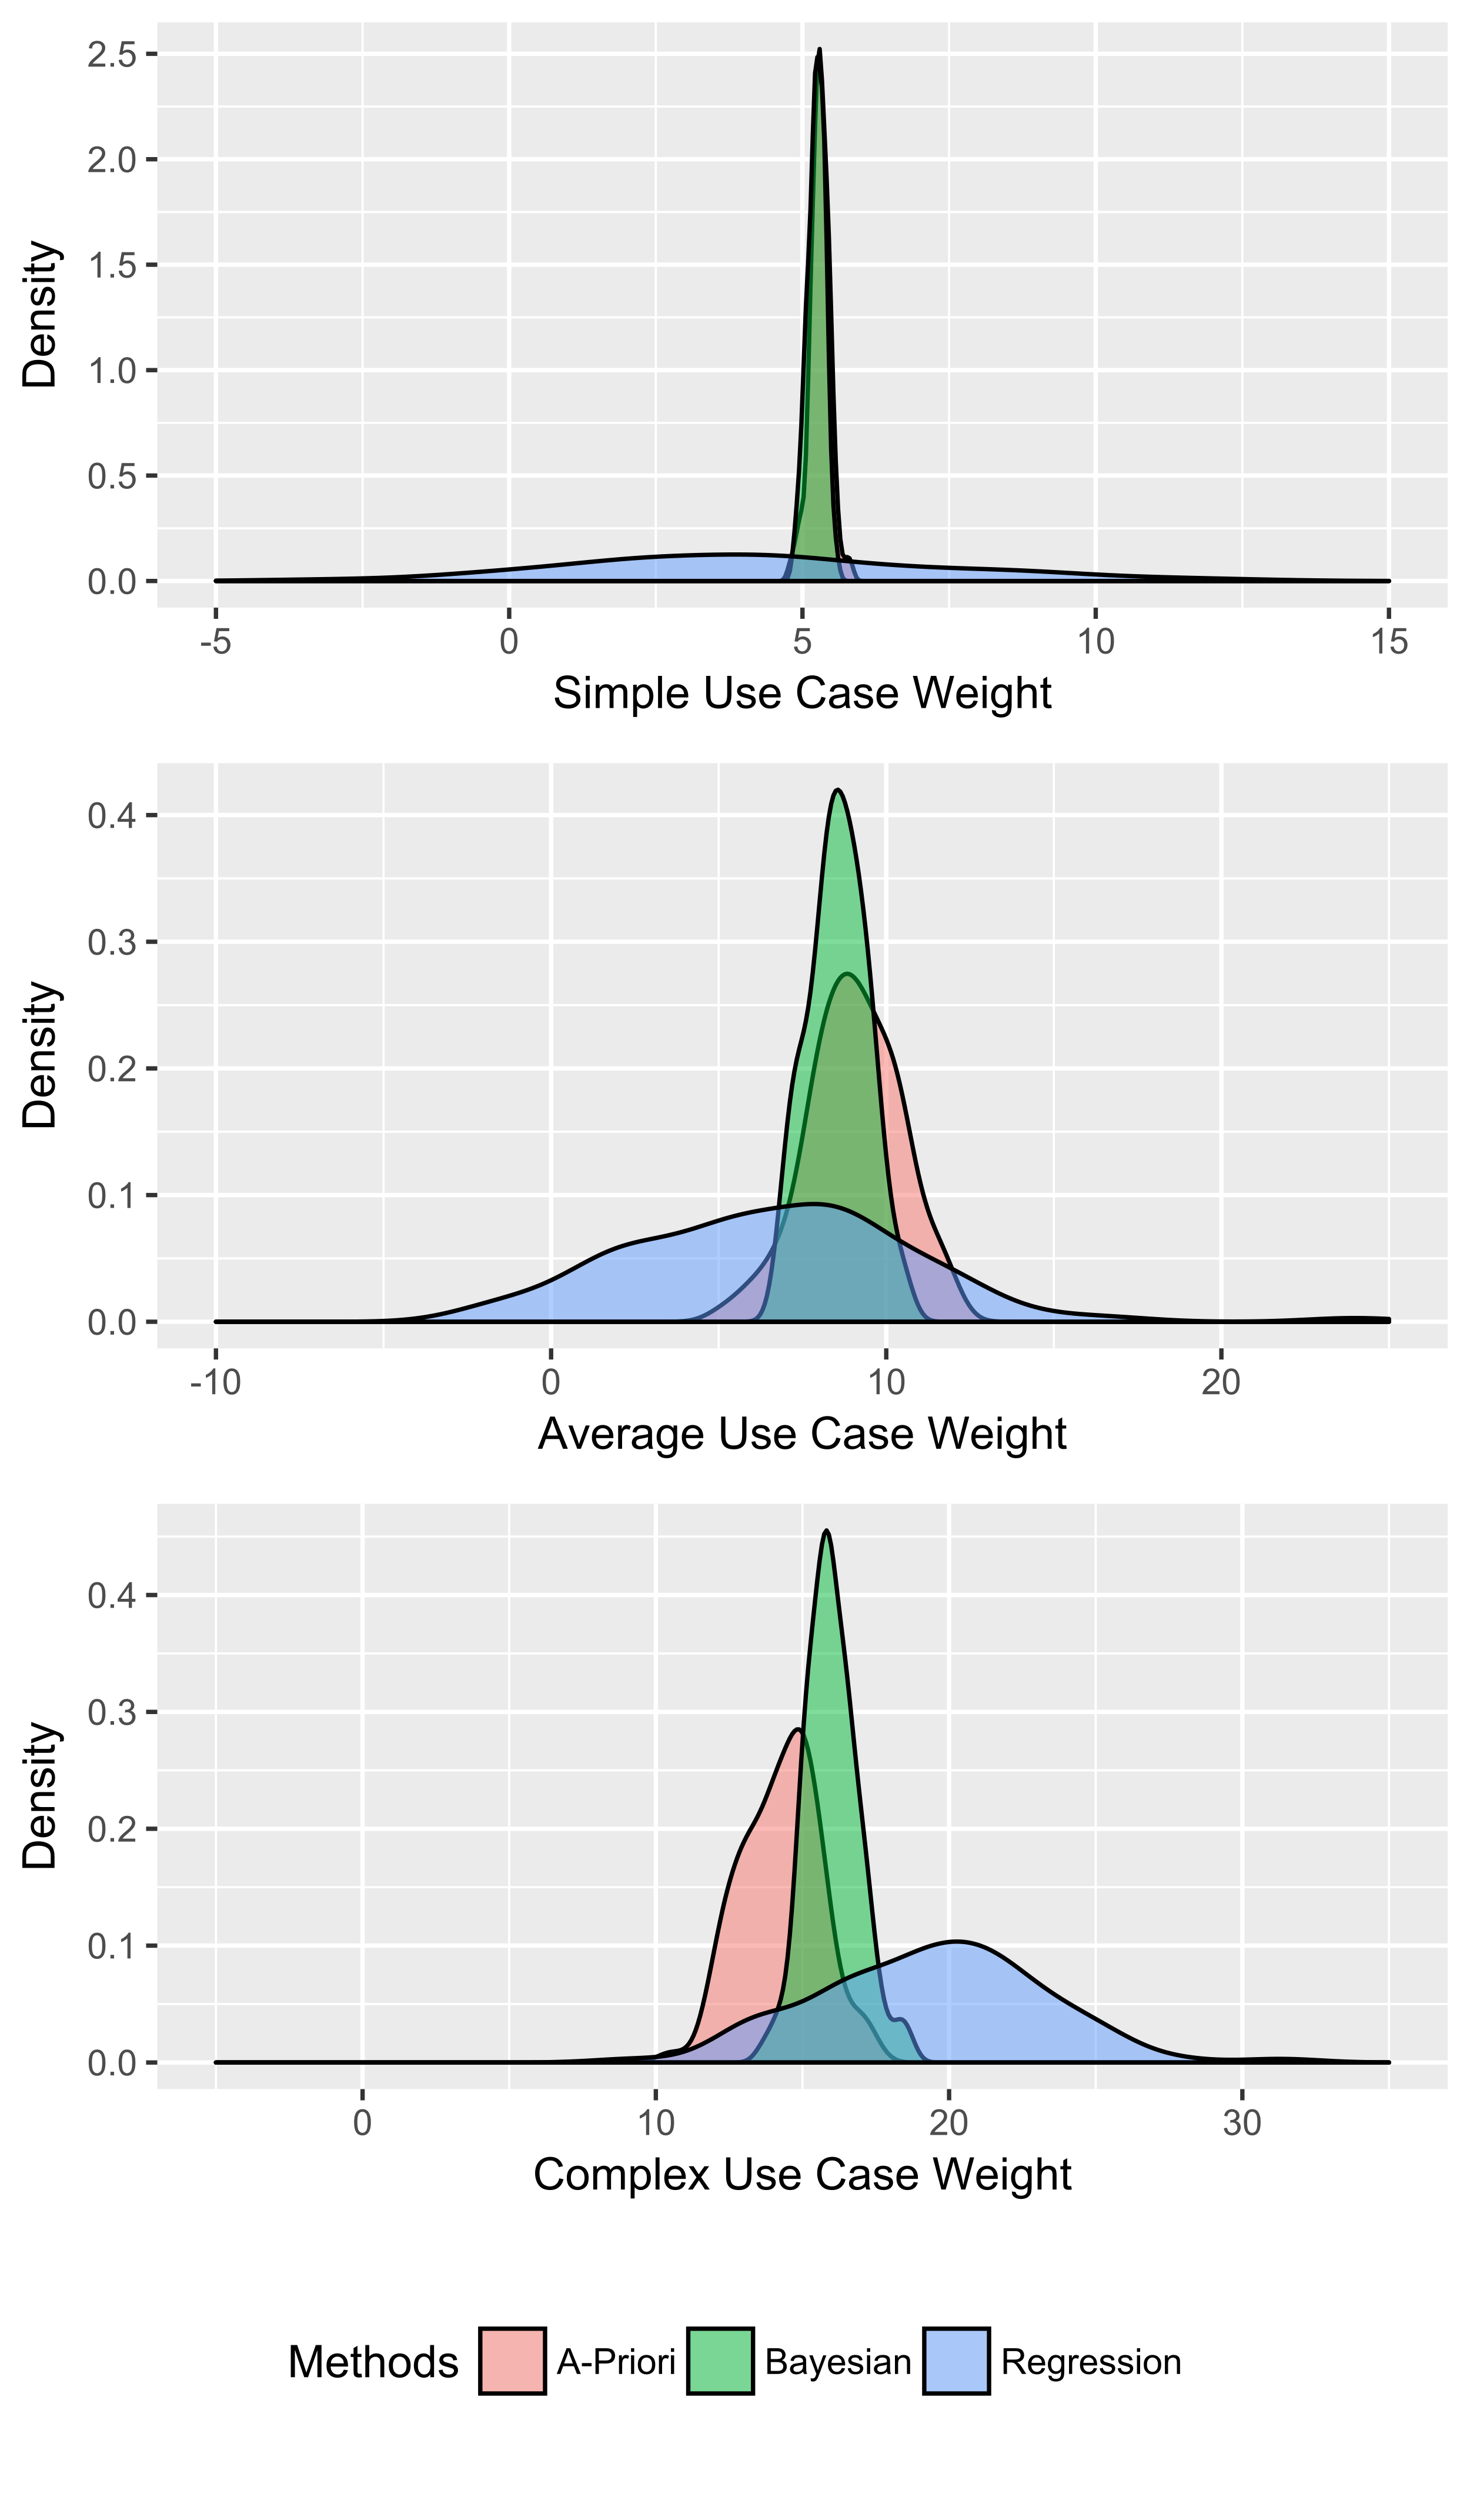 <?xml version="1.0" encoding="UTF-8"?>
<svg xmlns="http://www.w3.org/2000/svg" xmlns:xlink="http://www.w3.org/1999/xlink" width="360pt" height="612pt" viewBox="0 0 360 612" version="1.1">
<defs>
<g>
<symbol overflow="visible" id="glyph0-0">
<path style="stroke:none;" d="M 0.367 -3.105 C 0.363 -3.848 0.438 -4.445 0.594 -4.902 C 0.742 -5.355 0.973 -5.707 1.277 -5.953 C 1.578 -6.199 1.957 -6.32 2.418 -6.324 C 2.754 -6.32 3.051 -6.254 3.309 -6.121 C 3.562 -5.984 3.773 -5.789 3.938 -5.531 C 4.102 -5.273 4.23 -4.961 4.328 -4.594 C 4.422 -4.227 4.469 -3.73 4.473 -3.105 C 4.469 -2.367 4.395 -1.77 4.242 -1.316 C 4.09 -0.859 3.863 -0.508 3.562 -0.262 C 3.258 -0.016 2.875 0.105 2.418 0.109 C 1.809 0.105 1.332 -0.109 0.988 -0.547 C 0.57 -1.066 0.363 -1.922 0.367 -3.105 Z M 1.16 -3.105 C 1.16 -2.07 1.281 -1.379 1.523 -1.039 C 1.766 -0.695 2.062 -0.527 2.418 -0.527 C 2.773 -0.527 3.074 -0.699 3.316 -1.043 C 3.559 -1.387 3.68 -2.074 3.68 -3.105 C 3.68 -4.145 3.559 -4.832 3.316 -5.172 C 3.074 -5.512 2.77 -5.684 2.41 -5.684 C 2.051 -5.684 1.77 -5.531 1.559 -5.234 C 1.293 -4.844 1.16 -4.137 1.16 -3.105 Z M 1.16 -3.105 "/>
</symbol>
<symbol overflow="visible" id="glyph0-1">
<path style="stroke:none;" d="M 0.801 0 L 0.801 -0.883 L 1.68 -0.883 L 1.68 0 Z M 0.801 0 "/>
</symbol>
<symbol overflow="visible" id="glyph0-2">
<path style="stroke:none;" d="M 0.367 -1.648 L 1.176 -1.719 C 1.234 -1.32 1.375 -1.023 1.594 -0.824 C 1.812 -0.625 2.078 -0.527 2.391 -0.527 C 2.762 -0.527 3.074 -0.668 3.336 -0.949 C 3.59 -1.23 3.719 -1.602 3.723 -2.066 C 3.719 -2.504 3.594 -2.852 3.348 -3.109 C 3.098 -3.363 2.773 -3.492 2.375 -3.492 C 2.125 -3.492 1.902 -3.434 1.703 -3.32 C 1.5 -3.207 1.344 -3.062 1.23 -2.883 L 0.504 -2.977 L 1.113 -6.215 L 4.246 -6.215 L 4.246 -5.473 L 1.73 -5.473 L 1.391 -3.781 C 1.766 -4.039 2.164 -4.172 2.582 -4.176 C 3.129 -4.172 3.594 -3.98 3.973 -3.605 C 4.352 -3.223 4.539 -2.734 4.543 -2.137 C 4.539 -1.562 4.375 -1.07 4.043 -0.656 C 3.637 -0.148 3.086 0.105 2.391 0.109 C 1.816 0.105 1.348 -0.051 0.984 -0.371 C 0.621 -0.691 0.414 -1.117 0.367 -1.648 Z M 0.367 -1.648 "/>
</symbol>
<symbol overflow="visible" id="glyph0-3">
<path style="stroke:none;" d="M 3.277 0 L 2.504 0 L 2.504 -4.93 C 2.316 -4.75 2.074 -4.574 1.773 -4.395 C 1.469 -4.215 1.195 -4.082 0.957 -3.996 L 0.957 -4.742 C 1.387 -4.941 1.766 -5.188 2.09 -5.48 C 2.414 -5.77 2.645 -6.051 2.781 -6.324 L 3.277 -6.324 Z M 3.277 0 "/>
</symbol>
<symbol overflow="visible" id="glyph0-4">
<path style="stroke:none;" d="M 4.43 -0.742 L 4.43 0 L 0.266 0 C 0.258 -0.188 0.289 -0.367 0.355 -0.539 C 0.461 -0.82 0.629 -1.098 0.863 -1.375 C 1.094 -1.648 1.434 -1.965 1.879 -2.328 C 2.562 -2.887 3.023 -3.332 3.266 -3.664 C 3.5 -3.988 3.621 -4.301 3.625 -4.594 C 3.621 -4.898 3.512 -5.156 3.297 -5.367 C 3.074 -5.578 2.789 -5.684 2.441 -5.684 C 2.066 -5.684 1.77 -5.57 1.547 -5.348 C 1.32 -5.125 1.207 -4.816 1.207 -4.422 L 0.414 -4.504 C 0.465 -5.094 0.668 -5.543 1.027 -5.855 C 1.379 -6.164 1.855 -6.32 2.457 -6.324 C 3.059 -6.32 3.539 -6.152 3.891 -5.82 C 4.242 -5.484 4.418 -5.07 4.422 -4.578 C 4.418 -4.32 4.367 -4.074 4.266 -3.832 C 4.164 -3.59 3.992 -3.332 3.754 -3.062 C 3.512 -2.793 3.113 -2.426 2.562 -1.957 C 2.094 -1.566 1.797 -1.301 1.664 -1.16 C 1.531 -1.02 1.422 -0.879 1.34 -0.742 Z M 4.43 -0.742 "/>
</symbol>
<symbol overflow="visible" id="glyph0-5">
<path style="stroke:none;" d="M 0.281 -1.891 L 0.281 -2.668 L 2.656 -2.668 L 2.656 -1.891 Z M 0.281 -1.891 "/>
</symbol>
<symbol overflow="visible" id="glyph0-6">
<path style="stroke:none;" d="M 0.371 -1.664 L 1.145 -1.766 C 1.23 -1.324 1.383 -1.008 1.598 -0.816 C 1.809 -0.621 2.066 -0.527 2.375 -0.527 C 2.734 -0.527 3.043 -0.652 3.297 -0.906 C 3.547 -1.156 3.672 -1.469 3.676 -1.844 C 3.672 -2.195 3.555 -2.488 3.324 -2.719 C 3.09 -2.949 2.797 -3.062 2.441 -3.066 C 2.293 -3.062 2.109 -3.035 1.895 -2.98 L 1.98 -3.66 C 2.031 -3.652 2.07 -3.648 2.105 -3.652 C 2.434 -3.648 2.73 -3.734 2.996 -3.91 C 3.254 -4.078 3.387 -4.344 3.391 -4.703 C 3.387 -4.984 3.289 -5.219 3.102 -5.406 C 2.906 -5.59 2.66 -5.684 2.359 -5.688 C 2.055 -5.684 1.805 -5.59 1.605 -5.402 C 1.402 -5.215 1.273 -4.93 1.219 -4.555 L 0.445 -4.691 C 0.539 -5.207 0.754 -5.609 1.09 -5.895 C 1.426 -6.18 1.844 -6.32 2.344 -6.324 C 2.688 -6.32 3.004 -6.246 3.293 -6.102 C 3.582 -5.953 3.801 -5.754 3.953 -5.5 C 4.105 -5.242 4.184 -4.973 4.184 -4.688 C 4.184 -4.414 4.109 -4.164 3.965 -3.945 C 3.816 -3.719 3.602 -3.543 3.316 -3.41 C 3.688 -3.324 3.977 -3.145 4.184 -2.875 C 4.391 -2.602 4.492 -2.262 4.496 -1.859 C 4.492 -1.305 4.293 -0.84 3.895 -0.461 C 3.492 -0.078 2.984 0.109 2.371 0.113 C 1.816 0.109 1.355 -0.051 0.992 -0.379 C 0.625 -0.707 0.418 -1.137 0.371 -1.664 Z M 0.371 -1.664 "/>
</symbol>
<symbol overflow="visible" id="glyph0-7">
<path style="stroke:none;" d="M 2.844 0 L 2.844 -1.508 L 0.113 -1.508 L 0.113 -2.219 L 2.988 -6.301 L 3.617 -6.301 L 3.617 -2.219 L 4.469 -2.219 L 4.469 -1.508 L 3.617 -1.508 L 3.617 0 Z M 2.844 -2.219 L 2.844 -5.059 L 0.871 -2.219 Z M 2.844 -2.219 "/>
</symbol>
<symbol overflow="visible" id="glyph0-8">
<path style="stroke:none;" d="M -0.012 0 L 2.406 -6.301 L 3.305 -6.301 L 5.883 0 L 4.934 0 L 4.199 -1.906 L 1.562 -1.906 L 0.871 0 Z M 1.805 -2.586 L 3.941 -2.586 L 3.281 -4.332 C 3.078 -4.855 2.93 -5.293 2.836 -5.637 C 2.754 -5.23 2.641 -4.828 2.496 -4.434 Z M 1.805 -2.586 "/>
</symbol>
<symbol overflow="visible" id="glyph0-9">
<path style="stroke:none;" d="M 0.68 0 L 0.68 -6.301 L 3.055 -6.301 C 3.469 -6.297 3.789 -6.277 4.012 -6.238 C 4.32 -6.184 4.578 -6.086 4.789 -5.941 C 4.996 -5.797 5.168 -5.594 5.297 -5.336 C 5.422 -5.074 5.484 -4.789 5.488 -4.477 C 5.484 -3.941 5.312 -3.488 4.977 -3.117 C 4.633 -2.746 4.02 -2.559 3.129 -2.562 L 1.512 -2.562 L 1.512 0 Z M 1.512 -3.305 L 3.141 -3.305 C 3.68 -3.305 4.062 -3.402 4.289 -3.605 C 4.516 -3.801 4.629 -4.086 4.629 -4.453 C 4.629 -4.715 4.559 -4.938 4.426 -5.129 C 4.289 -5.312 4.117 -5.438 3.902 -5.5 C 3.762 -5.535 3.5 -5.555 3.125 -5.555 L 1.512 -5.555 Z M 1.512 -3.305 "/>
</symbol>
<symbol overflow="visible" id="glyph0-10">
<path style="stroke:none;" d="M 0.57 0 L 0.57 -4.562 L 1.266 -4.562 L 1.266 -3.871 C 1.445 -4.191 1.609 -4.406 1.758 -4.512 C 1.906 -4.613 2.07 -4.664 2.258 -4.668 C 2.516 -4.664 2.781 -4.582 3.051 -4.418 L 2.785 -3.699 C 2.59 -3.809 2.402 -3.867 2.219 -3.867 C 2.047 -3.867 1.895 -3.816 1.762 -3.715 C 1.625 -3.613 1.527 -3.473 1.473 -3.293 C 1.383 -3.016 1.34 -2.715 1.344 -2.391 L 1.344 0 Z M 0.57 0 "/>
</symbol>
<symbol overflow="visible" id="glyph0-11">
<path style="stroke:none;" d="M 0.586 -5.41 L 0.586 -6.301 L 1.359 -6.301 L 1.359 -5.41 Z M 0.586 0 L 0.586 -4.562 L 1.359 -4.562 L 1.359 0 Z M 0.586 0 "/>
</symbol>
<symbol overflow="visible" id="glyph0-12">
<path style="stroke:none;" d="M 0.293 -2.281 C 0.293 -3.125 0.527 -3.754 0.996 -4.16 C 1.387 -4.496 1.863 -4.664 2.434 -4.668 C 3.059 -4.664 3.57 -4.457 3.969 -4.051 C 4.363 -3.637 4.562 -3.07 4.566 -2.348 C 4.562 -1.758 4.477 -1.297 4.301 -0.961 C 4.125 -0.625 3.867 -0.363 3.535 -0.176 C 3.195 0.008 2.828 0.098 2.434 0.102 C 1.789 0.098 1.273 -0.102 0.883 -0.512 C 0.488 -0.918 0.293 -1.508 0.293 -2.281 Z M 1.086 -2.281 C 1.082 -1.695 1.211 -1.258 1.469 -0.969 C 1.723 -0.672 2.043 -0.527 2.434 -0.531 C 2.812 -0.527 3.133 -0.672 3.391 -0.969 C 3.645 -1.258 3.773 -1.707 3.773 -2.309 C 3.773 -2.871 3.645 -3.297 3.387 -3.59 C 3.129 -3.879 2.809 -4.023 2.434 -4.027 C 2.043 -4.023 1.723 -3.879 1.469 -3.594 C 1.211 -3.301 1.082 -2.863 1.086 -2.281 Z M 1.086 -2.281 "/>
</symbol>
<symbol overflow="visible" id="glyph0-13">
<path style="stroke:none;" d="M 0.645 0 L 0.645 -6.301 L 3.008 -6.301 C 3.484 -6.297 3.871 -6.234 4.164 -6.109 C 4.453 -5.98 4.68 -5.785 4.848 -5.52 C 5.012 -5.254 5.098 -4.977 5.098 -4.688 C 5.098 -4.418 5.023 -4.164 4.875 -3.926 C 4.727 -3.688 4.504 -3.496 4.215 -3.352 C 4.59 -3.238 4.883 -3.047 5.094 -2.777 C 5.297 -2.508 5.402 -2.191 5.402 -1.828 C 5.402 -1.531 5.34 -1.254 5.215 -1.004 C 5.09 -0.746 4.934 -0.551 4.75 -0.418 C 4.566 -0.277 4.336 -0.176 4.062 -0.105 C 3.781 -0.035 3.445 0 3.047 0 Z M 1.477 -3.652 L 2.84 -3.652 C 3.207 -3.648 3.473 -3.676 3.637 -3.727 C 3.844 -3.789 4.004 -3.891 4.113 -4.039 C 4.219 -4.18 4.27 -4.363 4.273 -4.59 C 4.27 -4.793 4.223 -4.977 4.125 -5.141 C 4.023 -5.297 3.879 -5.406 3.695 -5.465 C 3.508 -5.523 3.188 -5.555 2.738 -5.555 L 1.477 -5.555 Z M 1.477 -0.742 L 3.047 -0.742 C 3.312 -0.738 3.5 -0.75 3.613 -0.773 C 3.805 -0.805 3.965 -0.859 4.094 -0.945 C 4.223 -1.023 4.328 -1.141 4.414 -1.297 C 4.492 -1.445 4.535 -1.625 4.539 -1.828 C 4.535 -2.062 4.473 -2.266 4.355 -2.438 C 4.23 -2.609 4.066 -2.73 3.855 -2.805 C 3.641 -2.871 3.332 -2.906 2.934 -2.91 L 1.477 -2.91 Z M 1.477 -0.742 "/>
</symbol>
<symbol overflow="visible" id="glyph0-14">
<path style="stroke:none;" d="M 3.559 -0.562 C 3.27 -0.32 2.996 -0.148 2.73 -0.047 C 2.465 0.051 2.18 0.098 1.879 0.102 C 1.375 0.098 0.988 -0.02 0.719 -0.266 C 0.449 -0.508 0.316 -0.82 0.316 -1.203 C 0.316 -1.422 0.367 -1.629 0.469 -1.816 C 0.57 -2 0.703 -2.148 0.871 -2.262 C 1.031 -2.371 1.215 -2.453 1.426 -2.516 C 1.574 -2.551 1.805 -2.59 2.113 -2.629 C 2.734 -2.703 3.195 -2.793 3.492 -2.895 C 3.492 -3 3.492 -3.066 3.496 -3.098 C 3.492 -3.41 3.418 -3.633 3.277 -3.766 C 3.074 -3.938 2.781 -4.023 2.398 -4.027 C 2.031 -4.023 1.762 -3.961 1.59 -3.836 C 1.414 -3.707 1.289 -3.48 1.207 -3.16 L 0.453 -3.262 C 0.516 -3.582 0.629 -3.844 0.789 -4.043 C 0.945 -4.242 1.172 -4.395 1.473 -4.504 C 1.77 -4.609 2.117 -4.664 2.508 -4.668 C 2.898 -4.664 3.215 -4.617 3.457 -4.527 C 3.699 -4.434 3.879 -4.32 3.996 -4.184 C 4.109 -4.043 4.188 -3.867 4.238 -3.656 C 4.258 -3.523 4.27 -3.285 4.273 -2.945 L 4.273 -1.914 C 4.27 -1.191 4.289 -0.734 4.324 -0.547 C 4.355 -0.352 4.418 -0.172 4.52 0 L 3.711 0 C 3.629 -0.16 3.578 -0.348 3.559 -0.562 Z M 3.492 -2.289 C 3.211 -2.172 2.789 -2.074 2.23 -2 C 1.91 -1.949 1.684 -1.898 1.555 -1.844 C 1.422 -1.785 1.32 -1.699 1.25 -1.59 C 1.176 -1.477 1.141 -1.355 1.145 -1.227 C 1.141 -1.016 1.219 -0.844 1.379 -0.707 C 1.531 -0.57 1.762 -0.504 2.062 -0.504 C 2.359 -0.504 2.621 -0.566 2.855 -0.699 C 3.086 -0.824 3.258 -1.004 3.367 -1.234 C 3.449 -1.406 3.492 -1.664 3.492 -2.008 Z M 3.492 -2.289 "/>
</symbol>
<symbol overflow="visible" id="glyph0-15">
<path style="stroke:none;" d="M 0.547 1.758 L 0.461 1.031 C 0.629 1.078 0.777 1.102 0.902 1.102 C 1.074 1.102 1.211 1.07 1.312 1.016 C 1.414 0.953 1.5 0.875 1.57 0.773 C 1.617 0.695 1.695 0.504 1.805 0.199 C 1.82 0.152 1.844 0.086 1.875 0.008 L 0.141 -4.562 L 0.977 -4.562 L 1.926 -1.922 C 2.047 -1.586 2.156 -1.23 2.258 -0.863 C 2.344 -1.215 2.449 -1.562 2.574 -1.902 L 3.551 -4.562 L 4.324 -4.562 L 2.586 0.078 C 2.398 0.574 2.254 0.922 2.152 1.113 C 2.012 1.367 1.855 1.551 1.68 1.672 C 1.5 1.789 1.289 1.852 1.043 1.852 C 0.895 1.852 0.727 1.82 0.547 1.758 Z M 0.547 1.758 "/>
</symbol>
<symbol overflow="visible" id="glyph0-16">
<path style="stroke:none;" d="M 3.703 -1.469 L 4.504 -1.371 C 4.375 -0.902 4.141 -0.539 3.801 -0.285 C 3.461 -0.027 3.027 0.098 2.496 0.102 C 1.828 0.098 1.297 -0.102 0.906 -0.512 C 0.512 -0.918 0.316 -1.496 0.32 -2.242 C 0.316 -3.008 0.516 -3.605 0.914 -4.031 C 1.309 -4.453 1.82 -4.664 2.453 -4.668 C 3.059 -4.664 3.555 -4.457 3.945 -4.043 C 4.328 -3.629 4.523 -3.043 4.527 -2.289 C 4.523 -2.242 4.523 -2.176 4.523 -2.086 L 1.121 -2.086 C 1.145 -1.582 1.289 -1.195 1.547 -0.93 C 1.801 -0.66 2.117 -0.527 2.5 -0.531 C 2.781 -0.527 3.023 -0.602 3.227 -0.754 C 3.426 -0.902 3.586 -1.141 3.703 -1.469 Z M 1.164 -2.719 L 3.711 -2.719 C 3.672 -3.102 3.578 -3.387 3.422 -3.582 C 3.172 -3.879 2.852 -4.031 2.461 -4.031 C 2.105 -4.031 1.805 -3.91 1.566 -3.672 C 1.32 -3.434 1.188 -3.117 1.164 -2.719 Z M 1.164 -2.719 "/>
</symbol>
<symbol overflow="visible" id="glyph0-17">
<path style="stroke:none;" d="M 0.27 -1.363 L 1.035 -1.484 C 1.078 -1.172 1.199 -0.938 1.395 -0.777 C 1.59 -0.609 1.863 -0.527 2.219 -0.531 C 2.57 -0.527 2.832 -0.602 3.008 -0.75 C 3.176 -0.895 3.262 -1.062 3.266 -1.258 C 3.262 -1.43 3.188 -1.566 3.039 -1.672 C 2.93 -1.734 2.664 -1.824 2.246 -1.934 C 1.676 -2.074 1.285 -2.195 1.066 -2.305 C 0.848 -2.406 0.68 -2.551 0.566 -2.738 C 0.453 -2.918 0.398 -3.125 0.398 -3.352 C 0.398 -3.555 0.445 -3.742 0.539 -3.914 C 0.633 -4.086 0.758 -4.23 0.918 -4.348 C 1.039 -4.434 1.203 -4.508 1.41 -4.574 C 1.617 -4.633 1.84 -4.664 2.078 -4.668 C 2.434 -4.664 2.75 -4.613 3.023 -4.512 C 3.293 -4.406 3.492 -4.266 3.621 -4.09 C 3.75 -3.914 3.84 -3.68 3.891 -3.387 L 3.133 -3.281 C 3.098 -3.516 2.996 -3.699 2.832 -3.832 C 2.664 -3.965 2.434 -4.031 2.137 -4.031 C 1.777 -4.031 1.523 -3.973 1.375 -3.855 C 1.223 -3.738 1.148 -3.598 1.148 -3.441 C 1.148 -3.34 1.18 -3.25 1.242 -3.172 C 1.305 -3.086 1.402 -3.02 1.539 -2.965 C 1.613 -2.934 1.84 -2.867 2.223 -2.766 C 2.766 -2.617 3.148 -2.496 3.367 -2.406 C 3.582 -2.312 3.75 -2.176 3.875 -2 C 3.996 -1.82 4.059 -1.602 4.062 -1.34 C 4.059 -1.078 3.984 -0.836 3.836 -0.609 C 3.684 -0.383 3.465 -0.207 3.184 -0.082 C 2.895 0.039 2.574 0.098 2.223 0.102 C 1.625 0.098 1.172 -0.02 0.863 -0.266 C 0.551 -0.508 0.355 -0.875 0.27 -1.363 Z M 0.27 -1.363 "/>
</symbol>
<symbol overflow="visible" id="glyph0-18">
<path style="stroke:none;" d="M 0.578 0 L 0.578 -4.562 L 1.277 -4.562 L 1.277 -3.914 C 1.609 -4.414 2.09 -4.664 2.727 -4.668 C 3 -4.664 3.254 -4.613 3.484 -4.52 C 3.715 -4.418 3.887 -4.289 4.004 -4.129 C 4.113 -3.969 4.195 -3.777 4.246 -3.559 C 4.273 -3.41 4.289 -3.16 4.289 -2.805 L 4.289 0 L 3.516 0 L 3.516 -2.777 C 3.516 -3.09 3.484 -3.324 3.426 -3.484 C 3.363 -3.637 3.258 -3.762 3.105 -3.855 C 2.949 -3.949 2.77 -3.996 2.566 -3.996 C 2.234 -3.996 1.949 -3.891 1.711 -3.68 C 1.469 -3.469 1.348 -3.07 1.352 -2.492 L 1.352 0 Z M 0.578 0 "/>
</symbol>
<symbol overflow="visible" id="glyph0-19">
<path style="stroke:none;" d="M 0.691 0 L 0.691 -6.301 L 3.484 -6.301 C 4.043 -6.297 4.469 -6.242 4.766 -6.129 C 5.055 -6.016 5.289 -5.816 5.465 -5.531 C 5.637 -5.242 5.723 -4.926 5.727 -4.582 C 5.723 -4.133 5.578 -3.754 5.293 -3.449 C 5 -3.141 4.555 -2.945 3.953 -2.867 C 4.172 -2.758 4.34 -2.652 4.457 -2.551 C 4.695 -2.324 4.926 -2.047 5.148 -1.715 L 6.242 0 L 5.195 0 L 4.359 -1.312 C 4.117 -1.688 3.914 -1.977 3.758 -2.18 C 3.598 -2.379 3.457 -2.516 3.336 -2.598 C 3.207 -2.676 3.082 -2.734 2.957 -2.766 C 2.859 -2.785 2.703 -2.793 2.492 -2.797 L 1.527 -2.797 L 1.527 0 Z M 1.527 -3.52 L 3.316 -3.52 C 3.699 -3.516 3.996 -3.555 4.211 -3.637 C 4.422 -3.711 4.586 -3.836 4.699 -4.012 C 4.809 -4.184 4.863 -4.375 4.867 -4.582 C 4.863 -4.879 4.754 -5.121 4.543 -5.312 C 4.324 -5.504 3.984 -5.602 3.52 -5.602 L 1.527 -5.602 Z M 1.527 -3.52 "/>
</symbol>
<symbol overflow="visible" id="glyph0-20">
<path style="stroke:none;" d="M 0.438 0.379 L 1.191 0.488 C 1.219 0.719 1.309 0.891 1.453 0.996 C 1.645 1.137 1.906 1.207 2.238 1.211 C 2.598 1.207 2.871 1.137 3.066 0.996 C 3.258 0.852 3.391 0.648 3.465 0.395 C 3.5 0.234 3.52 -0.094 3.52 -0.598 C 3.18 -0.199 2.758 0 2.258 0 C 1.625 0 1.141 -0.227 0.801 -0.68 C 0.453 -1.133 0.281 -1.676 0.285 -2.309 C 0.281 -2.742 0.359 -3.141 0.52 -3.512 C 0.676 -3.879 0.906 -4.164 1.207 -4.367 C 1.504 -4.562 1.855 -4.664 2.262 -4.668 C 2.797 -4.664 3.238 -4.445 3.594 -4.012 L 3.594 -4.562 L 4.305 -4.562 L 4.305 -0.617 C 4.301 0.094 4.227 0.594 4.086 0.891 C 3.938 1.188 3.711 1.422 3.398 1.594 C 3.086 1.766 2.699 1.852 2.242 1.852 C 1.695 1.852 1.254 1.727 0.922 1.484 C 0.586 1.234 0.426 0.867 0.438 0.379 Z M 1.078 -2.363 C 1.078 -1.762 1.195 -1.324 1.434 -1.051 C 1.672 -0.773 1.969 -0.637 2.328 -0.641 C 2.68 -0.637 2.98 -0.773 3.223 -1.051 C 3.461 -1.32 3.578 -1.75 3.582 -2.336 C 3.578 -2.895 3.457 -3.316 3.211 -3.602 C 2.961 -3.883 2.66 -4.023 2.316 -4.027 C 1.969 -4.023 1.676 -3.883 1.438 -3.605 C 1.195 -3.324 1.078 -2.91 1.078 -2.363 Z M 1.078 -2.363 "/>
</symbol>
<symbol overflow="visible" id="glyph1-0">
<path style="stroke:none;" d="M 0.492 -2.531 L 1.477 -2.617 C 1.523 -2.219 1.629 -1.895 1.801 -1.645 C 1.969 -1.391 2.234 -1.188 2.594 -1.031 C 2.949 -0.875 3.352 -0.797 3.805 -0.801 C 4.195 -0.797 4.547 -0.855 4.855 -0.977 C 5.156 -1.094 5.383 -1.258 5.535 -1.465 C 5.68 -1.668 5.754 -1.891 5.758 -2.137 C 5.754 -2.383 5.684 -2.598 5.543 -2.785 C 5.398 -2.965 5.16 -3.121 4.836 -3.25 C 4.617 -3.332 4.148 -3.461 3.43 -3.633 C 2.703 -3.805 2.199 -3.969 1.914 -4.125 C 1.535 -4.32 1.254 -4.562 1.07 -4.859 C 0.887 -5.148 0.797 -5.477 0.797 -5.84 C 0.797 -6.234 0.906 -6.605 1.133 -6.953 C 1.355 -7.297 1.688 -7.559 2.121 -7.738 C 2.555 -7.914 3.035 -8.004 3.566 -8.008 C 4.148 -8.004 4.664 -7.91 5.109 -7.727 C 5.555 -7.535 5.898 -7.258 6.141 -6.895 C 6.379 -6.527 6.508 -6.113 6.527 -5.656 L 5.527 -5.582 C 5.469 -6.078 5.289 -6.453 4.98 -6.707 C 4.668 -6.961 4.211 -7.09 3.609 -7.09 C 2.977 -7.09 2.516 -6.973 2.23 -6.742 C 1.941 -6.512 1.797 -6.234 1.801 -5.906 C 1.797 -5.625 1.898 -5.391 2.105 -5.211 C 2.301 -5.023 2.824 -4.836 3.676 -4.648 C 4.52 -4.453 5.102 -4.289 5.418 -4.148 C 5.875 -3.934 6.215 -3.664 6.434 -3.344 C 6.652 -3.02 6.762 -2.645 6.762 -2.223 C 6.762 -1.801 6.641 -1.406 6.402 -1.039 C 6.16 -0.664 5.816 -0.379 5.367 -0.176 C 4.918 0.027 4.41 0.129 3.852 0.133 C 3.133 0.129 2.535 0.027 2.059 -0.176 C 1.574 -0.383 1.199 -0.695 0.926 -1.113 C 0.652 -1.531 0.508 -2.004 0.492 -2.531 Z M 0.492 -2.531 "/>
</symbol>
<symbol overflow="visible" id="glyph1-1">
<path style="stroke:none;" d="M 0.73 -6.762 L 0.73 -7.875 L 1.695 -7.875 L 1.695 -6.762 Z M 0.73 0 L 0.73 -5.703 L 1.695 -5.703 L 1.695 0 Z M 0.73 0 "/>
</symbol>
<symbol overflow="visible" id="glyph1-2">
<path style="stroke:none;" d="M 0.727 0 L 0.727 -5.703 L 1.59 -5.703 L 1.59 -4.902 C 1.766 -5.18 2.004 -5.406 2.305 -5.578 C 2.598 -5.746 2.938 -5.828 3.32 -5.832 C 3.738 -5.828 4.086 -5.742 4.359 -5.566 C 4.629 -5.391 4.816 -5.145 4.93 -4.836 C 5.379 -5.496 5.969 -5.828 6.691 -5.832 C 7.254 -5.828 7.688 -5.672 7.996 -5.363 C 8.297 -5.047 8.449 -4.566 8.453 -3.914 L 8.453 0 L 7.492 0 L 7.492 -3.594 C 7.488 -3.977 7.457 -4.254 7.398 -4.426 C 7.332 -4.594 7.219 -4.734 7.059 -4.84 C 6.891 -4.941 6.695 -4.992 6.477 -4.996 C 6.07 -4.992 5.738 -4.859 5.477 -4.594 C 5.211 -4.328 5.078 -3.898 5.082 -3.312 L 5.082 0 L 4.113 0 L 4.113 -3.707 C 4.113 -4.133 4.031 -4.453 3.875 -4.672 C 3.715 -4.883 3.461 -4.992 3.105 -4.996 C 2.832 -4.992 2.578 -4.922 2.348 -4.781 C 2.117 -4.637 1.949 -4.426 1.848 -4.152 C 1.738 -3.875 1.688 -3.477 1.691 -2.961 L 1.691 0 Z M 0.727 0 "/>
</symbol>
<symbol overflow="visible" id="glyph1-3">
<path style="stroke:none;" d="M 0.727 2.188 L 0.727 -5.703 L 1.605 -5.703 L 1.605 -4.961 C 1.812 -5.25 2.047 -5.469 2.309 -5.613 C 2.57 -5.758 2.887 -5.828 3.262 -5.832 C 3.746 -5.828 4.176 -5.703 4.551 -5.457 C 4.922 -5.203 5.203 -4.852 5.391 -4.395 C 5.578 -3.938 5.672 -3.438 5.676 -2.895 C 5.672 -2.309 5.566 -1.781 5.359 -1.316 C 5.148 -0.848 4.844 -0.488 4.449 -0.242 C 4.047 0.008 3.629 0.129 3.191 0.129 C 2.867 0.129 2.578 0.062 2.32 -0.074 C 2.062 -0.211 1.852 -0.383 1.691 -0.59 L 1.691 2.188 Z M 1.602 -2.82 C 1.598 -2.082 1.746 -1.539 2.047 -1.191 C 2.34 -0.836 2.699 -0.66 3.125 -0.664 C 3.551 -0.66 3.918 -0.844 4.227 -1.211 C 4.531 -1.574 4.688 -2.137 4.688 -2.898 C 4.688 -3.625 4.535 -4.168 4.238 -4.531 C 3.938 -4.891 3.582 -5.074 3.168 -5.074 C 2.754 -5.074 2.391 -4.879 2.074 -4.496 C 1.758 -4.109 1.598 -3.551 1.602 -2.82 Z M 1.602 -2.82 "/>
</symbol>
<symbol overflow="visible" id="glyph1-4">
<path style="stroke:none;" d="M 0.703 0 L 0.703 -7.875 L 1.672 -7.875 L 1.672 0 Z M 0.703 0 "/>
</symbol>
<symbol overflow="visible" id="glyph1-5">
<path style="stroke:none;" d="M 4.629 -1.836 L 5.629 -1.715 C 5.469 -1.125 5.176 -0.672 4.75 -0.352 C 4.324 -0.031 3.781 0.129 3.121 0.129 C 2.281 0.129 1.617 -0.125 1.133 -0.641 C 0.641 -1.152 0.398 -1.875 0.402 -2.805 C 0.398 -3.762 0.645 -4.504 1.145 -5.035 C 1.637 -5.562 2.277 -5.828 3.066 -5.832 C 3.824 -5.828 4.449 -5.57 4.934 -5.051 C 5.418 -4.531 5.66 -3.801 5.66 -2.863 C 5.66 -2.805 5.656 -2.719 5.656 -2.605 L 1.402 -2.605 C 1.434 -1.977 1.613 -1.496 1.934 -1.164 C 2.25 -0.828 2.645 -0.66 3.125 -0.664 C 3.477 -0.66 3.781 -0.754 4.031 -0.945 C 4.281 -1.129 4.48 -1.426 4.629 -1.836 Z M 1.457 -3.398 L 4.641 -3.398 C 4.598 -3.879 4.473 -4.238 4.273 -4.48 C 3.961 -4.852 3.562 -5.039 3.078 -5.039 C 2.629 -5.039 2.258 -4.891 1.957 -4.594 C 1.652 -4.297 1.484 -3.898 1.457 -3.398 Z M 1.457 -3.398 "/>
</symbol>
<symbol overflow="visible" id="glyph1-6">
<path style="stroke:none;" d=""/>
</symbol>
<symbol overflow="visible" id="glyph1-7">
<path style="stroke:none;" d="M 6.016 -7.875 L 7.059 -7.875 L 7.059 -3.324 C 7.055 -2.527 6.965 -1.898 6.789 -1.438 C 6.605 -0.969 6.281 -0.594 5.816 -0.305 C 5.348 -0.016 4.734 0.129 3.98 0.133 C 3.238 0.129 2.637 0.004 2.168 -0.246 C 1.699 -0.5 1.363 -0.867 1.164 -1.352 C 0.961 -1.832 0.859 -2.488 0.863 -3.324 L 0.863 -7.875 L 1.906 -7.875 L 1.906 -3.328 C 1.902 -2.645 1.969 -2.141 2.098 -1.816 C 2.223 -1.492 2.441 -1.242 2.754 -1.066 C 3.062 -0.891 3.441 -0.801 3.891 -0.805 C 4.656 -0.801 5.199 -0.977 5.527 -1.324 C 5.848 -1.672 6.012 -2.34 6.016 -3.328 Z M 6.016 -7.875 "/>
</symbol>
<symbol overflow="visible" id="glyph1-8">
<path style="stroke:none;" d="M 0.34 -1.703 L 1.293 -1.852 C 1.344 -1.469 1.492 -1.172 1.742 -0.969 C 1.984 -0.762 2.328 -0.66 2.773 -0.664 C 3.211 -0.66 3.539 -0.75 3.758 -0.934 C 3.969 -1.113 4.078 -1.328 4.082 -1.574 C 4.078 -1.789 3.984 -1.961 3.797 -2.09 C 3.664 -2.172 3.332 -2.281 2.809 -2.418 C 2.098 -2.594 1.605 -2.75 1.332 -2.883 C 1.055 -3.012 0.848 -3.191 0.711 -3.422 C 0.566 -3.652 0.496 -3.906 0.5 -4.188 C 0.496 -4.441 0.555 -4.676 0.672 -4.895 C 0.785 -5.105 0.945 -5.289 1.148 -5.438 C 1.297 -5.547 1.5 -5.637 1.762 -5.715 C 2.02 -5.789 2.301 -5.828 2.602 -5.832 C 3.047 -5.828 3.438 -5.766 3.777 -5.637 C 4.113 -5.508 4.363 -5.332 4.527 -5.113 C 4.688 -4.891 4.797 -4.598 4.859 -4.234 L 3.914 -4.102 C 3.871 -4.395 3.746 -4.621 3.543 -4.789 C 3.336 -4.953 3.043 -5.039 2.668 -5.039 C 2.223 -5.039 1.906 -4.965 1.719 -4.816 C 1.523 -4.668 1.43 -4.496 1.434 -4.301 C 1.43 -4.176 1.469 -4.062 1.551 -3.965 C 1.629 -3.859 1.754 -3.773 1.922 -3.707 C 2.016 -3.668 2.301 -3.586 2.777 -3.461 C 3.461 -3.273 3.938 -3.121 4.207 -3.008 C 4.477 -2.891 4.688 -2.723 4.844 -2.504 C 4.996 -2.277 5.074 -2.004 5.074 -1.676 C 5.074 -1.352 4.98 -1.047 4.793 -0.766 C 4.605 -0.48 4.332 -0.262 3.98 -0.105 C 3.621 0.051 3.223 0.129 2.777 0.129 C 2.035 0.129 1.469 -0.023 1.082 -0.332 C 0.691 -0.641 0.445 -1.098 0.34 -1.703 Z M 0.34 -1.703 "/>
</symbol>
<symbol overflow="visible" id="glyph1-9">
<path style="stroke:none;" d="M 6.469 -2.762 L 7.508 -2.496 C 7.285 -1.641 6.895 -0.988 6.328 -0.539 C 5.758 -0.094 5.062 0.129 4.25 0.133 C 3.398 0.129 2.707 -0.039 2.176 -0.383 C 1.641 -0.727 1.238 -1.227 0.961 -1.883 C 0.684 -2.535 0.543 -3.242 0.547 -3.996 C 0.543 -4.816 0.699 -5.531 1.016 -6.141 C 1.328 -6.75 1.777 -7.211 2.355 -7.531 C 2.934 -7.844 3.57 -8.004 4.266 -8.008 C 5.051 -8.004 5.711 -7.805 6.25 -7.406 C 6.785 -7.004 7.16 -6.438 7.375 -5.715 L 6.348 -5.473 C 6.16 -6.043 5.895 -6.457 5.551 -6.723 C 5.199 -6.98 4.766 -7.113 4.242 -7.117 C 3.637 -7.113 3.129 -6.969 2.727 -6.68 C 2.316 -6.391 2.031 -6 1.867 -5.512 C 1.699 -5.023 1.617 -4.52 1.621 -4 C 1.617 -3.328 1.715 -2.742 1.914 -2.246 C 2.105 -1.746 2.41 -1.375 2.824 -1.129 C 3.234 -0.879 3.68 -0.754 4.164 -0.758 C 4.746 -0.754 5.238 -0.922 5.645 -1.262 C 6.043 -1.594 6.32 -2.094 6.469 -2.762 Z M 6.469 -2.762 "/>
</symbol>
<symbol overflow="visible" id="glyph1-10">
<path style="stroke:none;" d="M 4.445 -0.703 C 4.086 -0.398 3.742 -0.184 3.414 -0.059 C 3.082 0.066 2.727 0.129 2.348 0.129 C 1.719 0.129 1.238 -0.023 0.902 -0.328 C 0.566 -0.633 0.398 -1.023 0.398 -1.504 C 0.398 -1.781 0.461 -2.035 0.586 -2.27 C 0.711 -2.496 0.875 -2.684 1.086 -2.824 C 1.289 -2.965 1.523 -3.07 1.781 -3.141 C 1.969 -3.191 2.254 -3.238 2.641 -3.289 C 3.418 -3.375 3.992 -3.488 4.367 -3.621 C 4.367 -3.754 4.371 -3.836 4.371 -3.871 C 4.371 -4.266 4.277 -4.543 4.098 -4.703 C 3.848 -4.918 3.48 -5.027 2.996 -5.031 C 2.539 -5.027 2.203 -4.949 1.988 -4.793 C 1.77 -4.633 1.609 -4.352 1.508 -3.949 L 0.562 -4.078 C 0.648 -4.48 0.789 -4.805 0.988 -5.055 C 1.184 -5.301 1.469 -5.492 1.844 -5.629 C 2.215 -5.762 2.645 -5.828 3.137 -5.832 C 3.621 -5.828 4.02 -5.773 4.324 -5.66 C 4.629 -5.543 4.852 -5.398 4.996 -5.227 C 5.137 -5.055 5.238 -4.836 5.297 -4.57 C 5.328 -4.406 5.344 -4.109 5.344 -3.68 L 5.344 -2.391 C 5.344 -1.492 5.363 -0.922 5.406 -0.684 C 5.445 -0.445 5.527 -0.219 5.648 0 L 4.641 0 C 4.539 -0.199 4.473 -0.434 4.445 -0.703 Z M 4.367 -2.863 C 4.012 -2.719 3.488 -2.598 2.789 -2.496 C 2.391 -2.438 2.105 -2.371 1.941 -2.301 C 1.773 -2.227 1.648 -2.121 1.562 -1.988 C 1.473 -1.848 1.43 -1.695 1.43 -1.531 C 1.43 -1.27 1.527 -1.055 1.723 -0.887 C 1.918 -0.711 2.203 -0.625 2.578 -0.629 C 2.949 -0.625 3.277 -0.707 3.57 -0.871 C 3.859 -1.031 4.074 -1.254 4.211 -1.543 C 4.312 -1.754 4.363 -2.078 4.367 -2.508 Z M 4.367 -2.863 "/>
</symbol>
<symbol overflow="visible" id="glyph1-11">
<path style="stroke:none;" d="M 2.223 0 L 0.133 -7.875 L 1.203 -7.875 L 2.402 -2.711 C 2.527 -2.168 2.637 -1.633 2.734 -1.102 C 2.934 -1.941 3.051 -2.426 3.09 -2.555 L 4.586 -7.875 L 5.844 -7.875 L 6.973 -3.891 C 7.254 -2.898 7.457 -1.969 7.586 -1.102 C 7.684 -1.598 7.812 -2.168 7.977 -2.812 L 9.211 -7.875 L 10.258 -7.875 L 8.102 0 L 7.094 0 L 5.438 -6 C 5.297 -6.5 5.211 -6.805 5.188 -6.922 C 5.102 -6.559 5.027 -6.254 4.957 -6 L 3.289 0 Z M 2.223 0 "/>
</symbol>
<symbol overflow="visible" id="glyph1-12">
<path style="stroke:none;" d="M 0.547 0.473 L 1.488 0.613 C 1.527 0.898 1.637 1.109 1.816 1.246 C 2.055 1.422 2.379 1.512 2.797 1.516 C 3.242 1.512 3.59 1.422 3.832 1.246 C 4.074 1.062 4.238 0.812 4.328 0.492 C 4.379 0.297 4.402 -0.113 4.398 -0.746 C 3.973 -0.246 3.445 0 2.82 0 C 2.031 0 1.426 -0.281 1 -0.848 C 0.566 -1.41 0.352 -2.09 0.355 -2.883 C 0.352 -3.426 0.449 -3.926 0.648 -4.391 C 0.844 -4.848 1.129 -5.203 1.504 -5.457 C 1.875 -5.703 2.316 -5.828 2.824 -5.832 C 3.496 -5.828 4.051 -5.559 4.492 -5.016 L 4.492 -5.703 L 5.383 -5.703 L 5.383 -0.773 C 5.379 0.113 5.289 0.742 5.109 1.113 C 4.93 1.484 4.641 1.777 4.25 1.992 C 3.855 2.207 3.375 2.312 2.805 2.316 C 2.121 2.312 1.57 2.16 1.152 1.855 C 0.734 1.547 0.531 1.086 0.547 0.473 Z M 1.348 -2.953 C 1.348 -2.203 1.496 -1.656 1.793 -1.316 C 2.09 -0.969 2.461 -0.797 2.91 -0.801 C 3.352 -0.797 3.723 -0.969 4.027 -1.312 C 4.324 -1.656 4.477 -2.191 4.48 -2.922 C 4.477 -3.617 4.32 -4.145 4.016 -4.5 C 3.703 -4.852 3.332 -5.027 2.895 -5.031 C 2.465 -5.027 2.098 -4.852 1.797 -4.508 C 1.496 -4.156 1.348 -3.641 1.348 -2.953 Z M 1.348 -2.953 "/>
</symbol>
<symbol overflow="visible" id="glyph1-13">
<path style="stroke:none;" d="M 0.727 0 L 0.727 -7.875 L 1.691 -7.875 L 1.691 -5.047 C 2.141 -5.566 2.711 -5.828 3.398 -5.832 C 3.82 -5.828 4.188 -5.746 4.5 -5.582 C 4.812 -5.414 5.035 -5.184 5.168 -4.891 C 5.301 -4.598 5.367 -4.172 5.371 -3.613 L 5.371 0 L 4.406 0 L 4.406 -3.613 C 4.406 -4.094 4.301 -4.445 4.09 -4.668 C 3.879 -4.887 3.582 -4.996 3.203 -5 C 2.914 -4.996 2.645 -4.922 2.395 -4.777 C 2.141 -4.625 1.961 -4.426 1.852 -4.172 C 1.742 -3.918 1.688 -3.566 1.691 -3.121 L 1.691 0 Z M 0.727 0 "/>
</symbol>
<symbol overflow="visible" id="glyph1-14">
<path style="stroke:none;" d="M 2.836 -0.863 L 2.977 -0.012 C 2.703 0.043 2.457 0.07 2.246 0.074 C 1.891 0.07 1.621 0.02 1.43 -0.09 C 1.234 -0.199 1.098 -0.348 1.02 -0.527 C 0.941 -0.707 0.902 -1.086 0.902 -1.672 L 0.902 -4.953 L 0.195 -4.953 L 0.195 -5.703 L 0.902 -5.703 L 0.902 -7.117 L 1.863 -7.695 L 1.863 -5.703 L 2.836 -5.703 L 2.836 -4.953 L 1.863 -4.953 L 1.863 -1.617 C 1.863 -1.34 1.879 -1.16 1.914 -1.086 C 1.945 -1.004 2 -0.941 2.078 -0.898 C 2.152 -0.848 2.262 -0.824 2.41 -0.828 C 2.516 -0.824 2.66 -0.836 2.836 -0.863 Z M 2.836 -0.863 "/>
</symbol>
<symbol overflow="visible" id="glyph1-15">
<path style="stroke:none;" d="M -0.016 0 L 3.008 -7.875 L 4.129 -7.875 L 7.352 0 L 6.164 0 L 5.246 -2.383 L 1.953 -2.383 L 1.09 0 Z M 2.258 -3.234 L 4.926 -3.234 L 4.102 -5.414 C 3.852 -6.074 3.664 -6.617 3.547 -7.047 C 3.441 -6.539 3.301 -6.039 3.121 -5.543 Z M 2.258 -3.234 "/>
</symbol>
<symbol overflow="visible" id="glyph1-16">
<path style="stroke:none;" d="M 2.309 0 L 0.141 -5.703 L 1.16 -5.703 L 2.383 -2.289 C 2.512 -1.918 2.633 -1.535 2.75 -1.141 C 2.832 -1.438 2.953 -1.797 3.109 -2.223 L 4.379 -5.703 L 5.371 -5.703 L 3.211 0 Z M 2.309 0 "/>
</symbol>
<symbol overflow="visible" id="glyph1-17">
<path style="stroke:none;" d="M 0.715 0 L 0.715 -5.703 L 1.586 -5.703 L 1.586 -4.84 C 1.805 -5.242 2.008 -5.508 2.199 -5.637 C 2.383 -5.766 2.59 -5.828 2.82 -5.832 C 3.141 -5.828 3.473 -5.727 3.812 -5.523 L 3.48 -4.625 C 3.242 -4.762 3.004 -4.832 2.773 -4.836 C 2.555 -4.832 2.363 -4.77 2.199 -4.645 C 2.027 -4.516 1.91 -4.34 1.844 -4.113 C 1.73 -3.77 1.676 -3.391 1.68 -2.984 L 1.68 0 Z M 0.715 0 "/>
</symbol>
<symbol overflow="visible" id="glyph1-18">
<path style="stroke:none;" d="M 0.367 -2.852 C 0.363 -3.906 0.656 -4.688 1.246 -5.199 C 1.734 -5.617 2.332 -5.828 3.039 -5.832 C 3.82 -5.828 4.461 -5.574 4.961 -5.062 C 5.457 -4.547 5.707 -3.836 5.711 -2.934 C 5.707 -2.195 5.598 -1.617 5.379 -1.199 C 5.156 -0.777 4.832 -0.449 4.414 -0.219 C 3.992 0.016 3.535 0.129 3.039 0.129 C 2.238 0.129 1.594 -0.125 1.105 -0.637 C 0.609 -1.148 0.363 -1.887 0.367 -2.852 Z M 1.359 -2.852 C 1.359 -2.121 1.516 -1.574 1.836 -1.211 C 2.152 -0.844 2.555 -0.66 3.039 -0.664 C 3.516 -0.66 3.914 -0.844 4.234 -1.211 C 4.551 -1.574 4.711 -2.133 4.715 -2.883 C 4.711 -3.586 4.551 -4.117 4.234 -4.484 C 3.91 -4.844 3.512 -5.027 3.039 -5.031 C 2.555 -5.027 2.152 -4.848 1.836 -4.488 C 1.516 -4.129 1.359 -3.582 1.359 -2.852 Z M 1.359 -2.852 "/>
</symbol>
<symbol overflow="visible" id="glyph1-19">
<path style="stroke:none;" d="M 0.082 0 L 2.164 -2.965 L 0.234 -5.703 L 1.445 -5.703 L 2.32 -4.367 C 2.484 -4.109 2.617 -3.898 2.719 -3.727 C 2.875 -3.961 3.02 -4.168 3.152 -4.355 L 4.113 -5.703 L 5.27 -5.703 L 3.297 -3.02 L 5.418 0 L 4.234 0 L 3.062 -1.773 L 2.75 -2.25 L 1.25 0 Z M 0.082 0 "/>
</symbol>
<symbol overflow="visible" id="glyph1-20">
<path style="stroke:none;" d="M 0.816 0 L 0.816 -7.875 L 2.383 -7.875 L 4.25 -2.297 C 4.418 -1.777 4.543 -1.387 4.625 -1.133 C 4.711 -1.414 4.852 -1.836 5.043 -2.395 L 6.93 -7.875 L 8.332 -7.875 L 8.332 0 L 7.328 0 L 7.328 -6.59 L 5.039 0 L 4.098 0 L 1.82 -6.703 L 1.82 0 Z M 0.816 0 "/>
</symbol>
<symbol overflow="visible" id="glyph1-21">
<path style="stroke:none;" d="M 4.426 0 L 4.426 -0.719 C 4.059 -0.152 3.527 0.129 2.832 0.129 C 2.371 0.129 1.953 0.004 1.574 -0.246 C 1.191 -0.496 0.895 -0.844 0.688 -1.297 C 0.477 -1.742 0.375 -2.262 0.375 -2.848 C 0.375 -3.414 0.469 -3.93 0.66 -4.395 C 0.848 -4.859 1.133 -5.215 1.516 -5.461 C 1.895 -5.707 2.32 -5.828 2.789 -5.832 C 3.133 -5.828 3.438 -5.758 3.707 -5.613 C 3.973 -5.469 4.191 -5.277 4.359 -5.047 L 4.359 -7.875 L 5.324 -7.875 L 5.324 0 Z M 1.371 -2.848 C 1.371 -2.113 1.523 -1.566 1.832 -1.207 C 2.137 -0.844 2.5 -0.66 2.922 -0.664 C 3.34 -0.66 3.699 -0.836 3.996 -1.184 C 4.293 -1.527 4.441 -2.055 4.441 -2.766 C 4.441 -3.547 4.289 -4.117 3.988 -4.484 C 3.688 -4.844 3.316 -5.027 2.879 -5.031 C 2.445 -5.027 2.086 -4.852 1.801 -4.504 C 1.512 -4.152 1.371 -3.602 1.371 -2.848 Z M 1.371 -2.848 "/>
</symbol>
<symbol overflow="visible" id="glyph2-0">
<path style="stroke:none;" d="M 0 -0.848 L -7.875 -0.848 L -7.875 -3.562 C -7.875 -4.172 -7.836 -4.637 -7.762 -4.965 C -7.656 -5.41 -7.469 -5.797 -7.195 -6.117 C -6.844 -6.531 -6.395 -6.84 -5.852 -7.051 C -5.301 -7.254 -4.676 -7.359 -3.98 -7.359 C -3.379 -7.359 -2.848 -7.289 -2.387 -7.148 C -1.922 -7.008 -1.543 -6.828 -1.242 -6.609 C -0.938 -6.391 -0.699 -6.152 -0.527 -5.895 C -0.355 -5.633 -0.223 -5.316 -0.133 -4.953 C -0.043 -4.586 0 -4.168 0 -3.691 Z M -0.93 -1.891 L -0.93 -3.57 C -0.926 -4.086 -0.973 -4.496 -1.074 -4.793 C -1.168 -5.09 -1.305 -5.324 -1.48 -5.5 C -1.727 -5.746 -2.059 -5.938 -2.477 -6.078 C -2.895 -6.211 -3.402 -6.281 -3.996 -6.285 C -4.816 -6.281 -5.449 -6.145 -5.895 -5.879 C -6.336 -5.605 -6.633 -5.277 -6.785 -4.895 C -6.891 -4.609 -6.941 -4.16 -6.945 -3.547 L -6.945 -1.891 Z M -0.93 -1.891 "/>
</symbol>
<symbol overflow="visible" id="glyph2-1">
<path style="stroke:none;" d="M -1.836 -4.629 L -1.715 -5.629 C -1.125 -5.469 -0.672 -5.176 -0.352 -4.75 C -0.031 -4.324 0.129 -3.781 0.129 -3.121 C 0.129 -2.281 -0.125 -1.617 -0.641 -1.133 C -1.152 -0.641 -1.875 -0.398 -2.805 -0.402 C -3.762 -0.398 -4.504 -0.645 -5.035 -1.145 C -5.562 -1.637 -5.828 -2.277 -5.832 -3.066 C -5.828 -3.824 -5.57 -4.449 -5.051 -4.934 C -4.531 -5.418 -3.801 -5.66 -2.863 -5.66 C -2.805 -5.66 -2.719 -5.656 -2.605 -5.656 L -2.605 -1.402 C -1.977 -1.434 -1.496 -1.613 -1.164 -1.934 C -0.828 -2.25 -0.66 -2.645 -0.664 -3.125 C -0.66 -3.477 -0.754 -3.781 -0.941 -4.031 C -1.125 -4.281 -1.422 -4.48 -1.836 -4.629 Z M -3.398 -1.457 L -3.398 -4.641 C -3.879 -4.598 -4.238 -4.473 -4.48 -4.273 C -4.852 -3.961 -5.039 -3.562 -5.039 -3.078 C -5.039 -2.629 -4.891 -2.258 -4.594 -1.957 C -4.297 -1.652 -3.898 -1.484 -3.398 -1.457 Z M -3.398 -1.457 "/>
</symbol>
<symbol overflow="visible" id="glyph2-2">
<path style="stroke:none;" d="M 0 -0.727 L -5.703 -0.727 L -5.703 -1.594 L -4.895 -1.594 C -5.516 -2.012 -5.828 -2.617 -5.832 -3.41 C -5.828 -3.754 -5.766 -4.066 -5.645 -4.355 C -5.52 -4.641 -5.359 -4.859 -5.16 -5.004 C -4.957 -5.145 -4.719 -5.242 -4.445 -5.305 C -4.266 -5.336 -3.953 -5.355 -3.508 -5.359 L 0 -5.359 L 0 -4.395 L -3.469 -4.395 C -3.863 -4.395 -4.156 -4.355 -4.352 -4.281 C -4.543 -4.203 -4.699 -4.07 -4.82 -3.879 C -4.934 -3.688 -4.992 -3.461 -4.996 -3.207 C -4.992 -2.793 -4.859 -2.438 -4.602 -2.141 C -4.336 -1.836 -3.844 -1.688 -3.117 -1.691 L 0 -1.691 Z M 0 -0.727 "/>
</symbol>
<symbol overflow="visible" id="glyph2-3">
<path style="stroke:none;" d="M -1.703 -0.34 L -1.852 -1.293 C -1.469 -1.344 -1.172 -1.492 -0.969 -1.742 C -0.762 -1.984 -0.66 -2.328 -0.664 -2.773 C -0.66 -3.211 -0.75 -3.539 -0.934 -3.758 C -1.113 -3.969 -1.328 -4.078 -1.574 -4.082 C -1.789 -4.078 -1.961 -3.984 -2.09 -3.797 C -2.172 -3.664 -2.281 -3.332 -2.418 -2.809 C -2.594 -2.098 -2.75 -1.609 -2.883 -1.336 C -3.012 -1.062 -3.191 -0.852 -3.422 -0.711 C -3.652 -0.566 -3.906 -0.496 -4.188 -0.5 C -4.441 -0.496 -4.676 -0.555 -4.895 -0.672 C -5.105 -0.785 -5.289 -0.945 -5.438 -1.148 C -5.547 -1.297 -5.637 -1.5 -5.715 -1.762 C -5.789 -2.02 -5.828 -2.301 -5.832 -2.602 C -5.828 -3.047 -5.766 -3.438 -5.637 -3.777 C -5.508 -4.113 -5.332 -4.363 -5.113 -4.527 C -4.891 -4.688 -4.598 -4.797 -4.234 -4.859 L -4.102 -3.914 C -4.395 -3.871 -4.621 -3.746 -4.789 -3.543 C -4.953 -3.336 -5.039 -3.043 -5.039 -2.668 C -5.039 -2.223 -4.965 -1.906 -4.816 -1.719 C -4.668 -1.523 -4.496 -1.43 -4.301 -1.434 C -4.176 -1.43 -4.062 -1.469 -3.965 -1.551 C -3.859 -1.629 -3.773 -1.754 -3.707 -1.922 C -3.668 -2.016 -3.586 -2.301 -3.461 -2.777 C -3.273 -3.461 -3.121 -3.938 -3.008 -4.207 C -2.891 -4.477 -2.723 -4.688 -2.5 -4.844 C -2.277 -4.996 -2.004 -5.074 -1.676 -5.074 C -1.352 -5.074 -1.047 -4.98 -0.766 -4.793 C -0.48 -4.605 -0.262 -4.332 -0.105 -3.98 C 0.051 -3.621 0.129 -3.223 0.129 -2.777 C 0.129 -2.035 -0.023 -1.469 -0.332 -1.082 C -0.641 -0.691 -1.098 -0.445 -1.703 -0.34 Z M -1.703 -0.34 "/>
</symbol>
<symbol overflow="visible" id="glyph2-4">
<path style="stroke:none;" d="M -6.762 -0.73 L -7.875 -0.73 L -7.875 -1.699 L -6.762 -1.699 Z M 0 -0.73 L -5.703 -0.73 L -5.703 -1.699 L 0 -1.695 Z M 0 -0.73 "/>
</symbol>
<symbol overflow="visible" id="glyph2-5">
<path style="stroke:none;" d="M -0.863 -2.836 L -0.012 -2.977 C 0.043 -2.703 0.07 -2.457 0.074 -2.246 C 0.07 -1.891 0.02 -1.621 -0.09 -1.43 C -0.199 -1.234 -0.348 -1.098 -0.527 -1.02 C -0.707 -0.941 -1.086 -0.902 -1.672 -0.902 L -4.953 -0.902 L -4.953 -0.195 L -5.703 -0.195 L -5.703 -0.902 L -7.117 -0.902 L -7.695 -1.863 L -5.703 -1.863 L -5.703 -2.836 L -4.953 -2.836 L -4.953 -1.863 L -1.617 -1.863 C -1.34 -1.863 -1.16 -1.879 -1.082 -1.914 C -1 -1.945 -0.938 -2 -0.895 -2.078 C -0.848 -2.152 -0.824 -2.262 -0.828 -2.41 C -0.824 -2.516 -0.836 -2.66 -0.863 -2.836 Z M -0.863 -2.836 "/>
</symbol>
<symbol overflow="visible" id="glyph2-6">
<path style="stroke:none;" d="M 2.195 -0.684 L 1.289 -0.574 C 1.344 -0.785 1.371 -0.969 1.375 -1.129 C 1.371 -1.34 1.336 -1.512 1.266 -1.641 C 1.195 -1.77 1.094 -1.875 0.969 -1.961 C 0.867 -2.02 0.629 -2.117 0.246 -2.258 C 0.191 -2.27 0.113 -2.301 0.012 -2.344 L -5.703 -0.176 L -5.703 -1.219 L -2.402 -2.406 C -1.98 -2.559 -1.539 -2.695 -1.078 -2.82 C -1.523 -2.926 -1.957 -3.059 -2.379 -3.219 L -5.703 -4.438 L -5.703 -5.402 L 0.098 -3.234 C 0.719 -3 1.148 -2.816 1.391 -2.691 C 1.707 -2.516 1.941 -2.32 2.094 -2.098 C 2.238 -1.875 2.312 -1.609 2.316 -1.305 C 2.312 -1.117 2.273 -0.91 2.195 -0.684 Z M 2.195 -0.684 "/>
</symbol>
</g>
<clipPath id="clip1">
  <path d="M 0 0 L 361 0 L 361 182.332 L 0 182.332 Z M 0 0 "/>
</clipPath>
<clipPath id="clip2">
  <path d="M 38.523 5.48 L 355.52 5.48 L 355.52 149.746 L 38.523 149.746 Z M 38.523 5.48 "/>
</clipPath>
<clipPath id="clip3">
  <path d="M 0 181.332 L 361 181.332 L 361 363.664 L 0 363.664 Z M 0 181.332 "/>
</clipPath>
<clipPath id="clip4">
  <path d="M 38.523 186.812 L 355.52 186.812 L 355.52 331.078 L 38.523 331.078 Z M 38.523 186.812 "/>
</clipPath>
<clipPath id="clip5">
  <path d="M 0 362.668 L 361 362.668 L 361 545 L 0 545 Z M 0 362.668 "/>
</clipPath>
<clipPath id="clip6">
  <path d="M 38.523 368.145 L 355.52 368.145 L 355.52 512.41 L 38.523 512.41 Z M 38.523 368.145 "/>
</clipPath>
</defs>
<g id="surface15">
<rect x="0" y="0" width="360" height="612" style="fill:rgb(100%,100%,100%);fill-opacity:1;stroke:none;"/>
<g clip-path="url(#clip1)" clip-rule="nonzero">
<path style="fill-rule:nonzero;fill:rgb(100%,100%,100%);fill-opacity:1;stroke-width:1.067;stroke-linecap:round;stroke-linejoin:round;stroke:rgb(100%,100%,100%);stroke-opacity:1;stroke-miterlimit:10;" d="M 0 181.332 L 360 181.332 L 360 0 L 0 0 Z M 0 181.332 "/>
</g>
<g clip-path="url(#clip2)" clip-rule="nonzero">
<path style=" stroke:none;fill-rule:nonzero;fill:rgb(92.157%,92.157%,92.157%);fill-opacity:1;" d="M 38.523 148.746 L 354.52 148.746 L 354.52 5.48 L 38.523 5.48 Z M 38.523 148.746 "/>
<path style="fill:none;stroke-width:0.533;stroke-linecap:butt;stroke-linejoin:round;stroke:rgb(100%,100%,100%);stroke-opacity:1;stroke-miterlimit:10;" d="M 38.523 129.324 L 354.52 129.324 "/>
<path style="fill:none;stroke-width:0.533;stroke-linecap:butt;stroke-linejoin:round;stroke:rgb(100%,100%,100%);stroke-opacity:1;stroke-miterlimit:10;" d="M 38.523 103.512 L 354.52 103.512 "/>
<path style="fill:none;stroke-width:0.533;stroke-linecap:butt;stroke-linejoin:round;stroke:rgb(100%,100%,100%);stroke-opacity:1;stroke-miterlimit:10;" d="M 38.523 77.699 L 354.52 77.699 "/>
<path style="fill:none;stroke-width:0.533;stroke-linecap:butt;stroke-linejoin:round;stroke:rgb(100%,100%,100%);stroke-opacity:1;stroke-miterlimit:10;" d="M 38.523 51.887 L 354.52 51.887 "/>
<path style="fill:none;stroke-width:0.533;stroke-linecap:butt;stroke-linejoin:round;stroke:rgb(100%,100%,100%);stroke-opacity:1;stroke-miterlimit:10;" d="M 38.523 26.074 L 354.52 26.074 "/>
<path style="fill:none;stroke-width:0.533;stroke-linecap:butt;stroke-linejoin:round;stroke:rgb(100%,100%,100%);stroke-opacity:1;stroke-miterlimit:10;" d="M 88.797 148.746 L 88.797 5.48 "/>
<path style="fill:none;stroke-width:0.533;stroke-linecap:butt;stroke-linejoin:round;stroke:rgb(100%,100%,100%);stroke-opacity:1;stroke-miterlimit:10;" d="M 160.613 148.746 L 160.613 5.48 "/>
<path style="fill:none;stroke-width:0.533;stroke-linecap:butt;stroke-linejoin:round;stroke:rgb(100%,100%,100%);stroke-opacity:1;stroke-miterlimit:10;" d="M 232.43 148.746 L 232.43 5.48 "/>
<path style="fill:none;stroke-width:0.533;stroke-linecap:butt;stroke-linejoin:round;stroke:rgb(100%,100%,100%);stroke-opacity:1;stroke-miterlimit:10;" d="M 304.25 148.746 L 304.25 5.48 "/>
<path style="fill:none;stroke-width:1.067;stroke-linecap:butt;stroke-linejoin:round;stroke:rgb(100%,100%,100%);stroke-opacity:1;stroke-miterlimit:10;" d="M 38.523 142.23 L 354.52 142.23 "/>
<path style="fill:none;stroke-width:1.067;stroke-linecap:butt;stroke-linejoin:round;stroke:rgb(100%,100%,100%);stroke-opacity:1;stroke-miterlimit:10;" d="M 38.523 116.418 L 354.52 116.418 "/>
<path style="fill:none;stroke-width:1.067;stroke-linecap:butt;stroke-linejoin:round;stroke:rgb(100%,100%,100%);stroke-opacity:1;stroke-miterlimit:10;" d="M 38.523 90.605 L 354.52 90.605 "/>
<path style="fill:none;stroke-width:1.067;stroke-linecap:butt;stroke-linejoin:round;stroke:rgb(100%,100%,100%);stroke-opacity:1;stroke-miterlimit:10;" d="M 38.523 64.793 L 354.52 64.793 "/>
<path style="fill:none;stroke-width:1.067;stroke-linecap:butt;stroke-linejoin:round;stroke:rgb(100%,100%,100%);stroke-opacity:1;stroke-miterlimit:10;" d="M 38.523 38.98 L 354.52 38.98 "/>
<path style="fill:none;stroke-width:1.067;stroke-linecap:butt;stroke-linejoin:round;stroke:rgb(100%,100%,100%);stroke-opacity:1;stroke-miterlimit:10;" d="M 38.523 13.168 L 354.52 13.168 "/>
<path style="fill:none;stroke-width:1.067;stroke-linecap:butt;stroke-linejoin:round;stroke:rgb(100%,100%,100%);stroke-opacity:1;stroke-miterlimit:10;" d="M 52.887 148.746 L 52.887 5.48 "/>
<path style="fill:none;stroke-width:1.067;stroke-linecap:butt;stroke-linejoin:round;stroke:rgb(100%,100%,100%);stroke-opacity:1;stroke-miterlimit:10;" d="M 124.703 148.746 L 124.703 5.48 "/>
<path style="fill:none;stroke-width:1.067;stroke-linecap:butt;stroke-linejoin:round;stroke:rgb(100%,100%,100%);stroke-opacity:1;stroke-miterlimit:10;" d="M 196.523 148.746 L 196.523 5.48 "/>
<path style="fill:none;stroke-width:1.067;stroke-linecap:butt;stroke-linejoin:round;stroke:rgb(100%,100%,100%);stroke-opacity:1;stroke-miterlimit:10;" d="M 268.34 148.746 L 268.34 5.48 "/>
<path style="fill:none;stroke-width:1.067;stroke-linecap:butt;stroke-linejoin:round;stroke:rgb(100%,100%,100%);stroke-opacity:1;stroke-miterlimit:10;" d="M 340.156 148.746 L 340.156 5.48 "/>
<path style="fill-rule:nonzero;fill:rgb(97.255%,46.275%,42.745%);fill-opacity:0.502;stroke-width:1.067;stroke-linecap:round;stroke-linejoin:round;stroke:rgb(0%,0%,0%);stroke-opacity:1;stroke-miterlimit:10;" d="M 52.887 142.23 L 190.059 142.23 L 190.617 142.227 L 191.18 142.176 L 191.742 141.918 L 192.305 141.109 L 192.867 139.523 L 193.43 137.523 L 193.992 135.484 L 194.555 133.066 L 195.117 130.242 L 195.68 127.398 L 196.242 124.957 L 196.805 121.641 L 197.363 111.598 L 197.926 92.266 L 198.488 69.977 L 199.051 49.773 L 199.613 30.617 L 200.176 15.523 L 200.738 11.992 L 201.301 19.68 L 201.863 31.352 L 202.426 43.441 L 202.988 57.922 L 203.551 76.672 L 204.109 96.496 L 204.672 112.773 L 205.234 124.426 L 205.797 132 L 206.359 135.699 L 206.922 136.531 L 207.484 136.367 L 208.047 136.676 L 208.609 137.996 L 209.172 139.863 L 209.734 141.324 L 210.297 142.004 L 210.855 142.195 L 211.418 142.23 L 340.156 142.23 Z M 52.887 142.23 "/>
<path style="fill-rule:nonzero;fill:rgb(0%,72.941%,21.961%);fill-opacity:0.502;stroke-width:1.067;stroke-linecap:round;stroke-linejoin:round;stroke:rgb(0%,0%,0%);stroke-opacity:1;stroke-miterlimit:10;" d="M 52.887 142.23 L 191.18 142.23 L 191.742 142.211 L 192.305 142.082 L 192.867 141.52 L 193.43 139.793 L 193.992 136.074 L 194.555 130.324 L 195.117 123.359 L 195.68 115.219 L 196.242 104.254 L 196.805 89.617 L 197.363 75.027 L 197.926 63.855 L 198.488 51.227 L 199.051 33.086 L 199.613 17.914 L 200.176 13.984 L 200.738 16.586 L 201.301 21.484 L 201.863 34.234 L 202.426 58.445 L 202.988 87.125 L 203.551 109.98 L 204.109 123.719 L 204.672 131.391 L 205.234 136.309 L 205.797 139.594 L 206.359 141.367 L 206.922 142.035 L 207.484 142.203 L 208.047 142.23 L 340.156 142.23 Z M 52.887 142.23 "/>
<path style="fill-rule:nonzero;fill:rgb(38.039%,61.176%,100%);fill-opacity:0.502;stroke-width:1.067;stroke-linecap:round;stroke-linejoin:round;stroke:rgb(0%,0%,0%);stroke-opacity:1;stroke-miterlimit:10;" d="M 52.887 142.133 L 54.012 142.125 L 54.574 142.117 L 55.137 142.113 L 55.699 142.105 L 56.258 142.102 L 56.82 142.094 L 57.383 142.09 L 58.508 142.074 L 59.07 142.07 L 61.32 142.039 L 61.883 142.035 L 62.445 142.027 L 63.004 142.02 L 69.191 141.934 L 69.75 141.926 L 72.562 141.887 L 73.125 141.875 L 75.938 141.836 L 76.496 141.828 L 77.059 141.816 L 78.746 141.793 L 79.309 141.781 L 80.434 141.766 L 80.996 141.754 L 81.559 141.746 L 82.121 141.734 L 82.684 141.727 L 83.242 141.715 L 86.617 141.645 L 87.18 141.629 L 87.742 141.617 L 89.43 141.57 L 89.988 141.555 L 91.113 141.523 L 91.676 141.504 L 92.238 141.488 L 93.363 141.449 L 93.926 141.426 L 94.488 141.406 L 95.051 141.383 L 95.613 141.363 L 96.176 141.34 L 96.734 141.316 L 97.297 141.289 L 97.859 141.266 L 99.547 141.184 L 100.109 141.152 L 100.672 141.125 L 102.922 141 L 103.48 140.969 L 106.855 140.758 L 107.418 140.719 L 107.98 140.684 L 109.668 140.566 L 110.227 140.527 L 110.789 140.488 L 111.352 140.445 L 111.914 140.406 L 112.477 140.363 L 113.039 140.324 L 116.414 140.066 L 116.973 140.023 L 118.098 139.938 L 118.66 139.891 L 119.223 139.848 L 119.785 139.801 L 120.348 139.758 L 120.91 139.711 L 121.473 139.668 L 122.598 139.574 L 123.156 139.527 L 126.531 139.246 L 127.094 139.195 L 127.656 139.148 L 128.219 139.098 L 128.781 139.051 L 129.344 139 L 129.902 138.949 L 133.277 138.645 L 133.84 138.59 L 134.402 138.539 L 134.965 138.484 L 135.527 138.434 L 136.09 138.379 L 136.648 138.324 L 137.211 138.273 L 142.836 137.727 L 143.395 137.672 L 143.957 137.617 L 144.52 137.566 L 145.645 137.457 L 146.207 137.406 L 146.77 137.352 L 149.582 137.098 L 150.141 137.051 L 150.703 137 L 152.391 136.859 L 155.203 136.645 L 156.328 136.566 L 156.887 136.527 L 157.449 136.488 L 159.137 136.383 L 159.699 136.352 L 160.262 136.316 L 160.824 136.289 L 161.949 136.227 L 163.074 136.172 L 163.633 136.145 L 164.195 136.121 L 164.758 136.094 L 165.32 136.07 L 165.883 136.051 L 166.445 136.027 L 167.008 136.008 L 167.57 135.984 L 168.133 135.965 L 168.695 135.949 L 169.258 135.93 L 169.82 135.914 L 170.379 135.895 L 170.941 135.879 L 171.504 135.867 L 172.066 135.852 L 174.879 135.793 L 176.566 135.77 L 177.125 135.766 L 177.688 135.758 L 178.812 135.75 L 181.062 135.75 L 182.188 135.758 L 183.312 135.773 L 183.871 135.781 L 184.434 135.789 L 184.996 135.801 L 185.559 135.816 L 186.121 135.828 L 186.684 135.848 L 187.246 135.863 L 188.371 135.902 L 188.934 135.926 L 189.496 135.953 L 190.059 135.977 L 190.617 136.004 L 192.305 136.098 L 193.992 136.203 L 195.117 136.281 L 195.68 136.324 L 196.242 136.363 L 196.805 136.41 L 197.363 136.453 L 199.613 136.641 L 200.738 136.742 L 201.301 136.789 L 201.863 136.84 L 202.426 136.895 L 203.551 136.996 L 204.109 137.047 L 204.672 137.102 L 205.234 137.152 L 205.797 137.207 L 206.922 137.309 L 207.484 137.363 L 210.297 137.617 L 210.855 137.664 L 211.418 137.715 L 214.23 137.949 L 217.043 138.164 L 217.602 138.203 L 219.852 138.359 L 222.102 138.5 L 222.664 138.531 L 223.227 138.566 L 223.789 138.598 L 224.348 138.629 L 224.91 138.66 L 225.473 138.688 L 226.035 138.719 L 227.723 138.801 L 228.285 138.824 L 228.848 138.852 L 230.535 138.922 L 231.094 138.945 L 232.219 138.992 L 232.781 139.012 L 233.344 139.035 L 233.906 139.055 L 234.469 139.078 L 237.281 139.176 L 237.84 139.195 L 239.527 139.254 L 240.09 139.27 L 243.465 139.387 L 244.027 139.41 L 244.586 139.43 L 245.148 139.449 L 245.711 139.473 L 246.273 139.492 L 250.211 139.656 L 250.773 139.684 L 251.332 139.707 L 254.145 139.844 L 254.707 139.875 L 255.27 139.902 L 255.832 139.934 L 256.395 139.961 L 256.957 139.992 L 257.516 140.023 L 260.891 140.211 L 261.453 140.246 L 263.703 140.371 L 264.262 140.402 L 264.824 140.438 L 266.512 140.531 L 267.074 140.559 L 268.199 140.621 L 268.762 140.648 L 269.324 140.68 L 269.887 140.707 L 270.449 140.738 L 271.008 140.766 L 272.133 140.82 L 272.695 140.844 L 273.258 140.871 L 273.82 140.895 L 274.383 140.922 L 276.633 141.016 L 277.195 141.035 L 277.754 141.059 L 278.879 141.098 L 279.441 141.121 L 280.004 141.137 L 281.691 141.195 L 282.254 141.211 L 282.816 141.23 L 283.941 141.262 L 284.5 141.277 L 285.062 141.297 L 285.625 141.309 L 287.875 141.371 L 288.438 141.383 L 289.562 141.414 L 290.125 141.426 L 290.688 141.441 L 291.246 141.453 L 291.809 141.469 L 292.371 141.48 L 292.934 141.496 L 294.059 141.52 L 294.621 141.535 L 295.746 141.559 L 296.309 141.574 L 297.434 141.598 L 297.992 141.613 L 299.117 141.637 L 299.68 141.652 L 301.367 141.688 L 301.93 141.703 L 304.18 141.75 L 304.738 141.766 L 310.926 141.895 L 311.484 141.906 L 312.609 141.93 L 313.172 141.938 L 314.297 141.961 L 314.859 141.969 L 315.422 141.98 L 315.984 141.988 L 316.547 142 L 317.109 142.008 L 317.672 142.02 L 318.23 142.027 L 323.855 142.105 L 324.418 142.109 L 324.977 142.117 L 325.539 142.121 L 326.102 142.129 L 326.664 142.133 L 327.227 142.141 L 328.352 142.148 L 328.914 142.156 L 331.164 142.172 L 331.723 142.176 L 332.848 142.184 L 333.41 142.184 L 335.098 142.195 L 335.66 142.195 L 336.785 142.203 L 337.348 142.203 L 337.91 142.207 L 338.469 142.207 L 339.031 142.211 L 339.594 142.211 L 340.156 142.215 L 340.156 142.23 L 52.887 142.23 Z M 52.887 142.133 "/>
</g>
<g style="fill:rgb(30.196%,30.196%,30.196%);fill-opacity:1;">
  <use xlink:href="#glyph0-0" x="21.355" y="145.383"/>
  <use xlink:href="#glyph0-1" x="26.25" y="145.383"/>
  <use xlink:href="#glyph0-0" x="28.695" y="145.383"/>
</g>
<g style="fill:rgb(30.196%,30.196%,30.196%);fill-opacity:1;">
  <use xlink:href="#glyph0-0" x="21.355" y="119.57"/>
  <use xlink:href="#glyph0-1" x="26.25" y="119.57"/>
  <use xlink:href="#glyph0-2" x="28.695" y="119.57"/>
</g>
<g style="fill:rgb(30.196%,30.196%,30.196%);fill-opacity:1;">
  <use xlink:href="#glyph0-3" x="21.355" y="93.754"/>
  <use xlink:href="#glyph0-1" x="26.25" y="93.754"/>
  <use xlink:href="#glyph0-0" x="28.695" y="93.754"/>
</g>
<g style="fill:rgb(30.196%,30.196%,30.196%);fill-opacity:1;">
  <use xlink:href="#glyph0-3" x="21.355" y="67.941"/>
  <use xlink:href="#glyph0-1" x="26.25" y="67.941"/>
  <use xlink:href="#glyph0-2" x="28.695" y="67.941"/>
</g>
<g style="fill:rgb(30.196%,30.196%,30.196%);fill-opacity:1;">
  <use xlink:href="#glyph0-4" x="21.355" y="42.129"/>
  <use xlink:href="#glyph0-1" x="26.25" y="42.129"/>
  <use xlink:href="#glyph0-0" x="28.695" y="42.129"/>
</g>
<g style="fill:rgb(30.196%,30.196%,30.196%);fill-opacity:1;">
  <use xlink:href="#glyph0-4" x="21.355" y="16.316"/>
  <use xlink:href="#glyph0-1" x="26.25" y="16.316"/>
  <use xlink:href="#glyph0-2" x="28.695" y="16.316"/>
</g>
<path style="fill:none;stroke-width:1.067;stroke-linecap:butt;stroke-linejoin:round;stroke:rgb(20%,20%,20%);stroke-opacity:1;stroke-miterlimit:10;" d="M 35.785 142.23 L 38.523 142.23 "/>
<path style="fill:none;stroke-width:1.067;stroke-linecap:butt;stroke-linejoin:round;stroke:rgb(20%,20%,20%);stroke-opacity:1;stroke-miterlimit:10;" d="M 35.785 116.418 L 38.523 116.418 "/>
<path style="fill:none;stroke-width:1.067;stroke-linecap:butt;stroke-linejoin:round;stroke:rgb(20%,20%,20%);stroke-opacity:1;stroke-miterlimit:10;" d="M 35.785 90.605 L 38.523 90.605 "/>
<path style="fill:none;stroke-width:1.067;stroke-linecap:butt;stroke-linejoin:round;stroke:rgb(20%,20%,20%);stroke-opacity:1;stroke-miterlimit:10;" d="M 35.785 64.793 L 38.523 64.793 "/>
<path style="fill:none;stroke-width:1.067;stroke-linecap:butt;stroke-linejoin:round;stroke:rgb(20%,20%,20%);stroke-opacity:1;stroke-miterlimit:10;" d="M 35.785 38.98 L 38.523 38.98 "/>
<path style="fill:none;stroke-width:1.067;stroke-linecap:butt;stroke-linejoin:round;stroke:rgb(20%,20%,20%);stroke-opacity:1;stroke-miterlimit:10;" d="M 35.785 13.168 L 38.523 13.168 "/>
<path style="fill:none;stroke-width:1.067;stroke-linecap:butt;stroke-linejoin:round;stroke:rgb(20%,20%,20%);stroke-opacity:1;stroke-miterlimit:10;" d="M 52.887 151.484 L 52.887 148.746 "/>
<path style="fill:none;stroke-width:1.067;stroke-linecap:butt;stroke-linejoin:round;stroke:rgb(20%,20%,20%);stroke-opacity:1;stroke-miterlimit:10;" d="M 124.703 151.484 L 124.703 148.746 "/>
<path style="fill:none;stroke-width:1.067;stroke-linecap:butt;stroke-linejoin:round;stroke:rgb(20%,20%,20%);stroke-opacity:1;stroke-miterlimit:10;" d="M 196.523 151.484 L 196.523 148.746 "/>
<path style="fill:none;stroke-width:1.067;stroke-linecap:butt;stroke-linejoin:round;stroke:rgb(20%,20%,20%);stroke-opacity:1;stroke-miterlimit:10;" d="M 268.34 151.484 L 268.34 148.746 "/>
<path style="fill:none;stroke-width:1.067;stroke-linecap:butt;stroke-linejoin:round;stroke:rgb(20%,20%,20%);stroke-opacity:1;stroke-miterlimit:10;" d="M 340.156 151.484 L 340.156 148.746 "/>
<g style="fill:rgb(30.196%,30.196%,30.196%);fill-opacity:1;">
  <use xlink:href="#glyph0-5" x="48.973" y="159.977"/>
  <use xlink:href="#glyph0-2" x="51.903" y="159.977"/>
</g>
<g style="fill:rgb(30.196%,30.196%,30.196%);fill-opacity:1;">
  <use xlink:href="#glyph0-0" x="122.258" y="159.977"/>
</g>
<g style="fill:rgb(30.196%,30.196%,30.196%);fill-opacity:1;">
  <use xlink:href="#glyph0-2" x="194.078" y="159.977"/>
</g>
<g style="fill:rgb(30.196%,30.196%,30.196%);fill-opacity:1;">
  <use xlink:href="#glyph0-3" x="263.445" y="159.977"/>
  <use xlink:href="#glyph0-0" x="268.339" y="159.977"/>
</g>
<g style="fill:rgb(30.196%,30.196%,30.196%);fill-opacity:1;">
  <use xlink:href="#glyph0-3" x="335.262" y="159.977"/>
  <use xlink:href="#glyph0-2" x="340.156" y="159.977"/>
</g>
<g style="fill:rgb(0%,0%,0%);fill-opacity:1;">
  <use xlink:href="#glyph1-0" x="135.391" y="173.328"/>
  <use xlink:href="#glyph1-1" x="142.728" y="173.328"/>
  <use xlink:href="#glyph1-2" x="145.171" y="173.328"/>
  <use xlink:href="#glyph1-3" x="154.334" y="173.328"/>
  <use xlink:href="#glyph1-4" x="160.452" y="173.328"/>
  <use xlink:href="#glyph1-5" x="162.896" y="173.328"/>
  <use xlink:href="#glyph1-6" x="169.014" y="173.328"/>
  <use xlink:href="#glyph1-7" x="172.07" y="173.328"/>
  <use xlink:href="#glyph1-8" x="180.014" y="173.328"/>
  <use xlink:href="#glyph1-5" x="185.514" y="173.328"/>
  <use xlink:href="#glyph1-6" x="191.631" y="173.328"/>
  <use xlink:href="#glyph1-9" x="194.688" y="173.328"/>
  <use xlink:href="#glyph1-10" x="202.631" y="173.328"/>
  <use xlink:href="#glyph1-8" x="208.749" y="173.328"/>
  <use xlink:href="#glyph1-5" x="214.249" y="173.328"/>
  <use xlink:href="#glyph1-6" x="220.367" y="173.328"/>
  <use xlink:href="#glyph1-11" x="223.423" y="173.328"/>
  <use xlink:href="#glyph1-5" x="233.805" y="173.328"/>
  <use xlink:href="#glyph1-1" x="239.923" y="173.328"/>
  <use xlink:href="#glyph1-12" x="242.367" y="173.328"/>
  <use xlink:href="#glyph1-13" x="248.484" y="173.328"/>
  <use xlink:href="#glyph1-14" x="254.602" y="173.328"/>
</g>
<g style="fill:rgb(0%,0%,0%);fill-opacity:1;">
  <use xlink:href="#glyph2-0" x="13.352" y="95.453"/>
  <use xlink:href="#glyph2-1" x="13.352" y="87.509"/>
  <use xlink:href="#glyph2-2" x="13.352" y="81.392"/>
  <use xlink:href="#glyph2-3" x="13.352" y="75.274"/>
  <use xlink:href="#glyph2-4" x="13.352" y="69.774"/>
  <use xlink:href="#glyph2-5" x="13.352" y="67.33"/>
  <use xlink:href="#glyph2-6" x="13.352" y="64.274"/>
</g>
<g clip-path="url(#clip3)" clip-rule="nonzero">
<path style="fill-rule:nonzero;fill:rgb(100%,100%,100%);fill-opacity:1;stroke-width:1.067;stroke-linecap:round;stroke-linejoin:round;stroke:rgb(100%,100%,100%);stroke-opacity:1;stroke-miterlimit:10;" d="M 0 362.668 L 360 362.668 L 360 181.336 L 0 181.336 Z M 0 362.668 "/>
</g>
<g clip-path="url(#clip4)" clip-rule="nonzero">
<path style=" stroke:none;fill-rule:nonzero;fill:rgb(92.157%,92.157%,92.157%);fill-opacity:1;" d="M 38.523 330.078 L 354.52 330.078 L 354.52 186.812 L 38.523 186.812 Z M 38.523 330.078 "/>
<path style="fill:none;stroke-width:0.533;stroke-linecap:butt;stroke-linejoin:round;stroke:rgb(100%,100%,100%);stroke-opacity:1;stroke-miterlimit:10;" d="M 38.523 308.062 L 354.52 308.062 "/>
<path style="fill:none;stroke-width:0.533;stroke-linecap:butt;stroke-linejoin:round;stroke:rgb(100%,100%,100%);stroke-opacity:1;stroke-miterlimit:10;" d="M 38.523 277.055 L 354.52 277.055 "/>
<path style="fill:none;stroke-width:0.533;stroke-linecap:butt;stroke-linejoin:round;stroke:rgb(100%,100%,100%);stroke-opacity:1;stroke-miterlimit:10;" d="M 38.523 246.047 L 354.52 246.047 "/>
<path style="fill:none;stroke-width:0.533;stroke-linecap:butt;stroke-linejoin:round;stroke:rgb(100%,100%,100%);stroke-opacity:1;stroke-miterlimit:10;" d="M 38.523 215.039 L 354.52 215.039 "/>
<path style="fill:none;stroke-width:0.533;stroke-linecap:butt;stroke-linejoin:round;stroke:rgb(100%,100%,100%);stroke-opacity:1;stroke-miterlimit:10;" d="M 93.926 330.078 L 93.926 186.812 "/>
<path style="fill:none;stroke-width:0.533;stroke-linecap:butt;stroke-linejoin:round;stroke:rgb(100%,100%,100%);stroke-opacity:1;stroke-miterlimit:10;" d="M 176.004 330.078 L 176.004 186.812 "/>
<path style="fill:none;stroke-width:0.533;stroke-linecap:butt;stroke-linejoin:round;stroke:rgb(100%,100%,100%);stroke-opacity:1;stroke-miterlimit:10;" d="M 258.078 330.078 L 258.078 186.812 "/>
<path style="fill:none;stroke-width:0.533;stroke-linecap:butt;stroke-linejoin:round;stroke:rgb(100%,100%,100%);stroke-opacity:1;stroke-miterlimit:10;" d="M 340.156 330.078 L 340.156 186.812 "/>
<path style="fill:none;stroke-width:1.067;stroke-linecap:butt;stroke-linejoin:round;stroke:rgb(100%,100%,100%);stroke-opacity:1;stroke-miterlimit:10;" d="M 38.523 323.566 L 354.52 323.566 "/>
<path style="fill:none;stroke-width:1.067;stroke-linecap:butt;stroke-linejoin:round;stroke:rgb(100%,100%,100%);stroke-opacity:1;stroke-miterlimit:10;" d="M 38.523 292.559 L 354.52 292.559 "/>
<path style="fill:none;stroke-width:1.067;stroke-linecap:butt;stroke-linejoin:round;stroke:rgb(100%,100%,100%);stroke-opacity:1;stroke-miterlimit:10;" d="M 38.523 261.551 L 354.52 261.551 "/>
<path style="fill:none;stroke-width:1.067;stroke-linecap:butt;stroke-linejoin:round;stroke:rgb(100%,100%,100%);stroke-opacity:1;stroke-miterlimit:10;" d="M 38.523 230.543 L 354.52 230.543 "/>
<path style="fill:none;stroke-width:1.067;stroke-linecap:butt;stroke-linejoin:round;stroke:rgb(100%,100%,100%);stroke-opacity:1;stroke-miterlimit:10;" d="M 38.523 199.535 L 354.52 199.535 "/>
<path style="fill:none;stroke-width:1.067;stroke-linecap:butt;stroke-linejoin:round;stroke:rgb(100%,100%,100%);stroke-opacity:1;stroke-miterlimit:10;" d="M 52.887 330.078 L 52.887 186.812 "/>
<path style="fill:none;stroke-width:1.067;stroke-linecap:butt;stroke-linejoin:round;stroke:rgb(100%,100%,100%);stroke-opacity:1;stroke-miterlimit:10;" d="M 134.965 330.078 L 134.965 186.812 "/>
<path style="fill:none;stroke-width:1.067;stroke-linecap:butt;stroke-linejoin:round;stroke:rgb(100%,100%,100%);stroke-opacity:1;stroke-miterlimit:10;" d="M 217.043 330.078 L 217.043 186.812 "/>
<path style="fill:none;stroke-width:1.067;stroke-linecap:butt;stroke-linejoin:round;stroke:rgb(100%,100%,100%);stroke-opacity:1;stroke-miterlimit:10;" d="M 299.117 330.078 L 299.117 186.812 "/>
<path style="fill-rule:nonzero;fill:rgb(97.255%,46.275%,42.745%);fill-opacity:0.502;stroke-width:1.067;stroke-linecap:round;stroke-linejoin:round;stroke:rgb(0%,0%,0%);stroke-opacity:1;stroke-miterlimit:10;" d="M 52.887 323.566 L 160.824 323.566 L 161.387 323.562 L 162.512 323.562 L 163.074 323.559 L 163.633 323.555 L 164.758 323.539 L 165.32 323.523 L 165.883 323.504 L 166.445 323.477 L 167.008 323.441 L 167.57 323.391 L 168.133 323.328 L 168.695 323.246 L 169.258 323.141 L 169.82 323.012 L 170.379 322.859 L 170.941 322.68 L 171.504 322.469 L 172.066 322.234 L 172.629 321.969 L 173.191 321.684 L 173.754 321.371 L 174.316 321.043 L 174.879 320.691 L 175.441 320.328 L 176.004 319.949 L 176.566 319.559 L 177.125 319.156 L 177.688 318.742 L 178.25 318.312 L 178.812 317.867 L 179.375 317.406 L 179.938 316.93 L 180.5 316.438 L 181.062 315.926 L 181.625 315.402 L 182.188 314.863 L 182.75 314.312 L 183.312 313.746 L 183.871 313.164 L 184.434 312.559 L 184.996 311.934 L 185.559 311.273 L 186.121 310.578 L 186.684 309.836 L 187.246 309.039 L 187.809 308.188 L 188.371 307.266 L 188.934 306.27 L 189.496 305.18 L 190.059 303.992 L 190.617 302.688 L 191.18 301.242 L 191.742 299.629 L 192.305 297.84 L 192.867 295.859 L 193.43 293.68 L 193.992 291.289 L 194.555 288.695 L 195.117 285.906 L 195.68 282.941 L 196.242 279.824 L 196.805 276.59 L 197.363 273.285 L 197.926 269.969 L 198.488 266.68 L 199.051 263.465 L 199.613 260.359 L 200.176 257.398 L 200.738 254.605 L 201.301 252.008 L 201.863 249.613 L 202.426 247.457 L 202.988 245.531 L 203.551 243.836 L 204.109 242.371 L 204.672 241.137 L 205.234 240.133 L 205.797 239.359 L 206.359 238.809 L 206.922 238.48 L 207.484 238.367 L 208.047 238.477 L 208.609 238.781 L 209.172 239.262 L 209.734 239.895 L 210.297 240.668 L 210.855 241.559 L 211.418 242.543 L 211.98 243.602 L 212.543 244.715 L 213.105 245.863 L 213.668 247.031 L 214.23 248.207 L 214.793 249.387 L 215.355 250.574 L 215.918 251.793 L 216.48 253.055 L 217.043 254.391 L 217.602 255.828 L 218.164 257.402 L 218.727 259.137 L 219.289 261.082 L 219.852 263.227 L 220.414 265.566 L 220.977 268.09 L 221.539 270.77 L 222.102 273.562 L 222.664 276.422 L 223.227 279.297 L 223.789 282.133 L 224.348 284.879 L 224.91 287.465 L 225.473 289.875 L 226.035 292.09 L 226.598 294.109 L 227.16 295.934 L 227.723 297.59 L 228.285 299.098 L 228.848 300.496 L 229.41 301.816 L 229.973 303.094 L 230.535 304.367 L 231.094 305.652 L 231.656 306.961 L 232.219 308.305 L 232.781 309.672 L 233.906 312.43 L 234.469 313.781 L 235.031 315.09 L 235.594 316.324 L 236.156 317.465 L 236.719 318.5 L 237.281 319.426 L 237.84 320.234 L 238.402 320.93 L 238.965 321.516 L 239.527 322 L 240.09 322.391 L 240.652 322.699 L 241.215 322.938 L 241.777 323.113 L 242.34 323.246 L 242.902 323.344 L 243.465 323.414 L 244.027 323.465 L 244.586 323.5 L 245.148 323.523 L 245.711 323.539 L 246.273 323.551 L 247.961 323.562 L 249.086 323.562 L 249.648 323.566 L 340.156 323.566 Z M 52.887 323.566 "/>
<path style="fill-rule:nonzero;fill:rgb(0%,72.941%,21.961%);fill-opacity:0.502;stroke-width:1.067;stroke-linecap:round;stroke-linejoin:round;stroke:rgb(0%,0%,0%);stroke-opacity:1;stroke-miterlimit:10;" d="M 52.887 323.566 L 179.938 323.566 L 180.5 323.562 L 181.062 323.562 L 181.625 323.559 L 182.188 323.547 L 182.75 323.523 L 183.312 323.48 L 183.871 323.395 L 184.434 323.242 L 184.996 322.977 L 185.559 322.539 L 186.121 321.852 L 186.684 320.816 L 187.246 319.328 L 187.809 317.277 L 188.371 314.543 L 188.934 311.07 L 189.496 306.887 L 190.059 302.066 L 190.617 296.746 L 191.18 291.102 L 191.742 285.367 L 192.305 279.762 L 192.867 274.508 L 193.43 269.781 L 193.992 265.684 L 194.555 262.25 L 195.117 259.406 L 195.68 257.008 L 196.242 254.82 L 196.805 252.562 L 197.363 249.926 L 197.926 246.695 L 198.488 242.738 L 199.051 238.016 L 199.613 232.621 L 200.176 226.73 L 200.738 220.617 L 201.301 214.586 L 201.863 208.953 L 202.426 203.996 L 202.988 199.914 L 203.551 196.82 L 204.109 194.73 L 204.672 193.594 L 205.234 193.324 L 205.797 193.805 L 206.359 194.879 L 206.922 196.469 L 207.484 198.496 L 208.047 200.91 L 208.609 203.676 L 209.172 206.766 L 209.734 210.18 L 210.297 213.918 L 210.855 218.008 L 211.418 222.488 L 211.98 227.395 L 212.543 232.754 L 213.105 238.562 L 213.668 244.785 L 214.23 251.32 L 214.793 258.016 L 215.355 264.695 L 215.918 271.188 L 216.48 277.332 L 217.043 282.984 L 217.602 288.055 L 218.164 292.496 L 218.727 296.316 L 219.289 299.57 L 219.852 302.359 L 220.414 304.797 L 220.977 307.012 L 221.539 309.094 L 222.102 311.105 L 222.664 313.066 L 223.227 314.949 L 223.789 316.703 L 224.348 318.277 L 224.91 319.633 L 225.473 320.75 L 226.035 321.629 L 226.598 322.289 L 227.16 322.758 L 227.723 323.078 L 228.285 323.281 L 228.848 323.41 L 229.41 323.484 L 229.973 323.523 L 230.535 323.547 L 231.094 323.555 L 231.656 323.562 L 232.219 323.562 L 232.781 323.566 L 340.156 323.566 Z M 52.887 323.566 "/>
<path style="fill-rule:nonzero;fill:rgb(38.039%,61.176%,100%);fill-opacity:0.502;stroke-width:1.067;stroke-linecap:round;stroke-linejoin:round;stroke:rgb(0%,0%,0%);stroke-opacity:1;stroke-miterlimit:10;" d="M 52.887 323.566 L 75.375 323.566 L 75.938 323.562 L 79.871 323.562 L 80.434 323.559 L 81.559 323.559 L 82.121 323.555 L 82.684 323.555 L 83.242 323.551 L 83.805 323.551 L 87.18 323.527 L 89.43 323.496 L 89.988 323.484 L 91.676 323.449 L 92.238 323.43 L 92.801 323.414 L 93.363 323.395 L 94.488 323.348 L 95.613 323.293 L 96.176 323.262 L 96.734 323.227 L 97.297 323.188 L 98.422 323.102 L 98.984 323.055 L 100.109 322.945 L 101.234 322.82 L 101.797 322.754 L 102.359 322.68 L 102.922 322.602 L 103.48 322.52 L 104.043 322.434 L 104.605 322.344 L 105.168 322.246 L 106.293 322.043 L 106.855 321.934 L 107.418 321.82 L 107.98 321.703 L 108.543 321.582 L 109.105 321.457 L 109.668 321.328 L 110.227 321.195 L 111.352 320.922 L 113.039 320.488 L 114.164 320.191 L 115.852 319.734 L 116.414 319.578 L 116.973 319.422 L 119.785 318.641 L 120.348 318.48 L 120.91 318.324 L 122.598 317.844 L 123.156 317.68 L 124.281 317.352 L 125.406 317.016 L 126.531 316.664 L 127.094 316.484 L 127.656 316.301 L 128.219 316.113 L 128.781 315.918 L 129.344 315.719 L 129.902 315.516 L 130.465 315.309 L 131.027 315.09 L 131.59 314.867 L 132.152 314.641 L 132.715 314.406 L 133.277 314.164 L 133.84 313.914 L 134.402 313.66 L 134.965 313.398 L 135.527 313.129 L 136.09 312.855 L 136.648 312.574 L 137.211 312.289 L 137.773 312 L 138.336 311.707 L 140.023 310.805 L 141.148 310.195 L 141.711 309.887 L 142.273 309.582 L 142.836 309.281 L 143.395 308.98 L 143.957 308.684 L 144.52 308.391 L 145.082 308.102 L 145.645 307.82 L 146.207 307.543 L 146.77 307.27 L 147.332 307.008 L 147.895 306.754 L 148.457 306.508 L 149.02 306.27 L 149.582 306.043 L 150.141 305.824 L 150.703 305.613 L 151.266 305.41 L 151.828 305.219 L 152.391 305.035 L 152.953 304.863 L 153.516 304.695 L 154.078 304.535 L 154.641 304.387 L 155.203 304.242 L 155.766 304.105 L 156.328 303.973 L 156.887 303.844 L 158.012 303.602 L 159.137 303.367 L 160.262 303.141 L 161.949 302.789 L 163.074 302.547 L 163.633 302.418 L 164.195 302.289 L 164.758 302.156 L 165.883 301.875 L 166.445 301.727 L 167.008 301.574 L 167.57 301.418 L 168.133 301.258 L 168.695 301.094 L 169.258 300.926 L 169.82 300.754 L 170.379 300.582 L 170.941 300.402 L 171.504 300.227 L 172.066 300.047 L 172.629 299.863 L 175.441 298.965 L 176.566 298.621 L 177.125 298.449 L 177.688 298.285 L 178.25 298.125 L 178.812 297.969 L 179.375 297.816 L 179.938 297.668 L 180.5 297.523 L 181.062 297.387 L 181.625 297.254 L 182.188 297.125 L 182.75 297 L 183.312 296.879 L 183.871 296.762 L 184.434 296.648 L 185.559 296.438 L 186.684 296.234 L 187.246 296.137 L 187.809 296.043 L 188.371 295.953 L 188.934 295.859 L 189.496 295.773 L 190.059 295.684 L 190.617 295.598 L 191.742 295.434 L 192.867 295.277 L 193.992 295.129 L 194.555 295.062 L 195.117 295 L 195.68 294.941 L 196.242 294.891 L 196.805 294.844 L 197.363 294.809 L 197.926 294.777 L 198.488 294.758 L 199.051 294.746 L 199.613 294.75 L 200.176 294.762 L 200.738 294.785 L 201.301 294.824 L 201.863 294.879 L 202.426 294.949 L 202.988 295.031 L 203.551 295.129 L 204.109 295.246 L 204.672 295.379 L 205.234 295.531 L 205.797 295.695 L 206.359 295.879 L 206.922 296.078 L 207.484 296.293 L 208.047 296.523 L 208.609 296.77 L 209.172 297.035 L 209.734 297.309 L 210.297 297.594 L 210.855 297.895 L 211.418 298.203 L 211.98 298.523 L 212.543 298.852 L 213.105 299.188 L 214.23 299.875 L 214.793 300.227 L 216.48 301.293 L 217.043 301.652 L 217.602 302.008 L 218.727 302.711 L 219.852 303.406 L 220.414 303.746 L 220.977 304.082 L 222.102 304.746 L 222.664 305.07 L 223.789 305.703 L 224.348 306.012 L 224.91 306.32 L 226.035 306.922 L 227.16 307.516 L 228.285 308.102 L 230.535 309.258 L 231.094 309.551 L 231.656 309.84 L 232.219 310.133 L 232.781 310.422 L 233.344 310.719 L 233.906 311.012 L 235.594 311.902 L 237.281 312.805 L 237.84 313.105 L 238.965 313.707 L 240.652 314.598 L 241.777 315.184 L 242.34 315.473 L 243.465 316.035 L 244.027 316.312 L 244.586 316.582 L 245.711 317.105 L 246.273 317.359 L 246.836 317.602 L 247.398 317.84 L 247.961 318.074 L 248.523 318.301 L 249.086 318.516 L 249.648 318.723 L 250.211 318.926 L 250.773 319.117 L 251.332 319.301 L 251.895 319.477 L 252.457 319.648 L 253.02 319.809 L 253.582 319.961 L 254.145 320.105 L 254.707 320.242 L 255.27 320.371 L 255.832 320.496 L 256.395 320.609 L 256.957 320.719 L 257.516 320.82 L 258.078 320.918 L 258.641 321.008 L 259.766 321.172 L 260.328 321.246 L 260.891 321.316 L 262.016 321.441 L 262.578 321.5 L 263.141 321.555 L 263.703 321.605 L 264.262 321.652 L 264.824 321.699 L 265.949 321.785 L 266.512 321.824 L 267.074 321.867 L 267.637 321.902 L 268.199 321.941 L 270.449 322.082 L 271.008 322.121 L 273.82 322.297 L 274.383 322.336 L 274.945 322.371 L 275.508 322.41 L 276.07 322.445 L 277.195 322.523 L 277.754 322.562 L 278.316 322.598 L 280.566 322.754 L 281.129 322.789 L 281.691 322.828 L 282.254 322.863 L 282.816 322.902 L 283.941 322.973 L 284.5 323.008 L 285.062 323.039 L 285.625 323.074 L 286.188 323.105 L 286.75 323.133 L 287.312 323.164 L 288.438 323.219 L 289 323.242 L 289.562 323.27 L 290.125 323.293 L 290.688 323.312 L 291.246 323.332 L 292.371 323.371 L 294.059 323.418 L 296.309 323.465 L 297.434 323.48 L 297.992 323.488 L 298.555 323.492 L 299.117 323.5 L 300.242 323.508 L 300.805 323.508 L 301.367 323.512 L 302.492 323.512 L 303.055 323.508 L 303.617 323.508 L 304.18 323.504 L 304.738 323.5 L 305.863 323.492 L 306.426 323.484 L 306.988 323.48 L 307.551 323.473 L 308.113 323.461 L 308.676 323.453 L 309.801 323.43 L 310.363 323.414 L 310.926 323.402 L 311.484 323.387 L 312.047 323.371 L 312.609 323.352 L 313.172 323.336 L 313.734 323.316 L 314.297 323.293 L 314.859 323.273 L 317.109 323.18 L 317.672 323.152 L 318.23 323.125 L 318.793 323.102 L 323.293 322.883 L 323.855 322.859 L 324.418 322.832 L 324.977 322.809 L 325.539 322.789 L 326.102 322.766 L 326.664 322.746 L 328.352 322.699 L 329.477 322.676 L 330.039 322.668 L 331.164 322.66 L 332.285 322.66 L 333.41 322.668 L 333.973 322.676 L 335.66 322.711 L 336.223 322.727 L 337.91 322.785 L 338.469 322.809 L 339.594 322.855 L 340.156 322.883 L 340.156 323.566 Z M 52.887 323.566 "/>
</g>
<g style="fill:rgb(30.196%,30.196%,30.196%);fill-opacity:1;">
  <use xlink:href="#glyph0-0" x="21.355" y="326.715"/>
  <use xlink:href="#glyph0-1" x="26.25" y="326.715"/>
  <use xlink:href="#glyph0-0" x="28.695" y="326.715"/>
</g>
<g style="fill:rgb(30.196%,30.196%,30.196%);fill-opacity:1;">
  <use xlink:href="#glyph0-0" x="21.355" y="295.707"/>
  <use xlink:href="#glyph0-1" x="26.25" y="295.707"/>
  <use xlink:href="#glyph0-3" x="28.695" y="295.707"/>
</g>
<g style="fill:rgb(30.196%,30.196%,30.196%);fill-opacity:1;">
  <use xlink:href="#glyph0-0" x="21.355" y="264.699"/>
  <use xlink:href="#glyph0-1" x="26.25" y="264.699"/>
  <use xlink:href="#glyph0-4" x="28.695" y="264.699"/>
</g>
<g style="fill:rgb(30.196%,30.196%,30.196%);fill-opacity:1;">
  <use xlink:href="#glyph0-0" x="21.355" y="233.691"/>
  <use xlink:href="#glyph0-1" x="26.25" y="233.691"/>
  <use xlink:href="#glyph0-6" x="28.695" y="233.691"/>
</g>
<g style="fill:rgb(30.196%,30.196%,30.196%);fill-opacity:1;">
  <use xlink:href="#glyph0-0" x="21.355" y="202.684"/>
  <use xlink:href="#glyph0-1" x="26.25" y="202.684"/>
  <use xlink:href="#glyph0-7" x="28.695" y="202.684"/>
</g>
<path style="fill:none;stroke-width:1.067;stroke-linecap:butt;stroke-linejoin:round;stroke:rgb(20%,20%,20%);stroke-opacity:1;stroke-miterlimit:10;" d="M 35.785 323.566 L 38.523 323.566 "/>
<path style="fill:none;stroke-width:1.067;stroke-linecap:butt;stroke-linejoin:round;stroke:rgb(20%,20%,20%);stroke-opacity:1;stroke-miterlimit:10;" d="M 35.785 292.559 L 38.523 292.559 "/>
<path style="fill:none;stroke-width:1.067;stroke-linecap:butt;stroke-linejoin:round;stroke:rgb(20%,20%,20%);stroke-opacity:1;stroke-miterlimit:10;" d="M 35.785 261.551 L 38.523 261.551 "/>
<path style="fill:none;stroke-width:1.067;stroke-linecap:butt;stroke-linejoin:round;stroke:rgb(20%,20%,20%);stroke-opacity:1;stroke-miterlimit:10;" d="M 35.785 230.543 L 38.523 230.543 "/>
<path style="fill:none;stroke-width:1.067;stroke-linecap:butt;stroke-linejoin:round;stroke:rgb(20%,20%,20%);stroke-opacity:1;stroke-miterlimit:10;" d="M 35.785 199.535 L 38.523 199.535 "/>
<path style="fill:none;stroke-width:1.067;stroke-linecap:butt;stroke-linejoin:round;stroke:rgb(20%,20%,20%);stroke-opacity:1;stroke-miterlimit:10;" d="M 52.887 332.816 L 52.887 330.078 "/>
<path style="fill:none;stroke-width:1.067;stroke-linecap:butt;stroke-linejoin:round;stroke:rgb(20%,20%,20%);stroke-opacity:1;stroke-miterlimit:10;" d="M 134.965 332.816 L 134.965 330.078 "/>
<path style="fill:none;stroke-width:1.067;stroke-linecap:butt;stroke-linejoin:round;stroke:rgb(20%,20%,20%);stroke-opacity:1;stroke-miterlimit:10;" d="M 217.043 332.816 L 217.043 330.078 "/>
<path style="fill:none;stroke-width:1.067;stroke-linecap:butt;stroke-linejoin:round;stroke:rgb(20%,20%,20%);stroke-opacity:1;stroke-miterlimit:10;" d="M 299.117 332.816 L 299.117 330.078 "/>
<g style="fill:rgb(30.196%,30.196%,30.196%);fill-opacity:1;">
  <use xlink:href="#glyph0-5" x="46.527" y="341.309"/>
  <use xlink:href="#glyph0-3" x="49.458" y="341.309"/>
  <use xlink:href="#glyph0-0" x="54.352" y="341.309"/>
</g>
<g style="fill:rgb(30.196%,30.196%,30.196%);fill-opacity:1;">
  <use xlink:href="#glyph0-0" x="132.52" y="341.309"/>
</g>
<g style="fill:rgb(30.196%,30.196%,30.196%);fill-opacity:1;">
  <use xlink:href="#glyph0-3" x="212.148" y="341.309"/>
  <use xlink:href="#glyph0-0" x="217.043" y="341.309"/>
</g>
<g style="fill:rgb(30.196%,30.196%,30.196%);fill-opacity:1;">
  <use xlink:href="#glyph0-4" x="294.223" y="341.309"/>
  <use xlink:href="#glyph0-0" x="299.117" y="341.309"/>
</g>
<g style="fill:rgb(0%,0%,0%);fill-opacity:1;">
  <use xlink:href="#glyph1-15" x="131.715" y="354.66"/>
  <use xlink:href="#glyph1-16" x="139.052" y="354.66"/>
  <use xlink:href="#glyph1-5" x="144.552" y="354.66"/>
  <use xlink:href="#glyph1-17" x="150.669" y="354.66"/>
  <use xlink:href="#glyph1-10" x="154.333" y="354.66"/>
  <use xlink:href="#glyph1-12" x="160.45" y="354.66"/>
  <use xlink:href="#glyph1-5" x="166.568" y="354.66"/>
  <use xlink:href="#glyph1-6" x="172.686" y="354.66"/>
  <use xlink:href="#glyph1-7" x="175.742" y="354.66"/>
  <use xlink:href="#glyph1-8" x="183.686" y="354.66"/>
  <use xlink:href="#glyph1-5" x="189.186" y="354.66"/>
  <use xlink:href="#glyph1-6" x="195.303" y="354.66"/>
  <use xlink:href="#glyph1-9" x="198.359" y="354.66"/>
  <use xlink:href="#glyph1-10" x="206.303" y="354.66"/>
  <use xlink:href="#glyph1-8" x="212.421" y="354.66"/>
  <use xlink:href="#glyph1-5" x="217.921" y="354.66"/>
  <use xlink:href="#glyph1-6" x="224.039" y="354.66"/>
  <use xlink:href="#glyph1-11" x="227.095" y="354.66"/>
  <use xlink:href="#glyph1-5" x="237.477" y="354.66"/>
  <use xlink:href="#glyph1-1" x="243.595" y="354.66"/>
  <use xlink:href="#glyph1-12" x="246.039" y="354.66"/>
  <use xlink:href="#glyph1-13" x="252.156" y="354.66"/>
  <use xlink:href="#glyph1-14" x="258.274" y="354.66"/>
</g>
<g style="fill:rgb(0%,0%,0%);fill-opacity:1;">
  <use xlink:href="#glyph2-0" x="13.352" y="276.785"/>
  <use xlink:href="#glyph2-1" x="13.352" y="268.841"/>
  <use xlink:href="#glyph2-2" x="13.352" y="262.724"/>
  <use xlink:href="#glyph2-3" x="13.352" y="256.606"/>
  <use xlink:href="#glyph2-4" x="13.352" y="251.106"/>
  <use xlink:href="#glyph2-5" x="13.352" y="248.662"/>
  <use xlink:href="#glyph2-6" x="13.352" y="245.606"/>
</g>
<g clip-path="url(#clip5)" clip-rule="nonzero">
<path style="fill-rule:nonzero;fill:rgb(100%,100%,100%);fill-opacity:1;stroke-width:1.067;stroke-linecap:round;stroke-linejoin:round;stroke:rgb(100%,100%,100%);stroke-opacity:1;stroke-miterlimit:10;" d="M 0 544 L 360 544 L 360 362.668 L 0 362.668 Z M 0 544 "/>
</g>
<g clip-path="url(#clip6)" clip-rule="nonzero">
<path style=" stroke:none;fill-rule:nonzero;fill:rgb(92.157%,92.157%,92.157%);fill-opacity:1;" d="M 38.523 511.41 L 354.52 511.41 L 354.52 368.145 L 38.523 368.145 Z M 38.523 511.41 "/>
<path style="fill:none;stroke-width:0.533;stroke-linecap:butt;stroke-linejoin:round;stroke:rgb(100%,100%,100%);stroke-opacity:1;stroke-miterlimit:10;" d="M 38.523 490.594 L 354.52 490.594 "/>
<path style="fill:none;stroke-width:0.533;stroke-linecap:butt;stroke-linejoin:round;stroke:rgb(100%,100%,100%);stroke-opacity:1;stroke-miterlimit:10;" d="M 38.523 461.984 L 354.52 461.984 "/>
<path style="fill:none;stroke-width:0.533;stroke-linecap:butt;stroke-linejoin:round;stroke:rgb(100%,100%,100%);stroke-opacity:1;stroke-miterlimit:10;" d="M 38.523 433.375 L 354.52 433.375 "/>
<path style="fill:none;stroke-width:0.533;stroke-linecap:butt;stroke-linejoin:round;stroke:rgb(100%,100%,100%);stroke-opacity:1;stroke-miterlimit:10;" d="M 38.523 404.766 L 354.52 404.766 "/>
<path style="fill:none;stroke-width:0.533;stroke-linecap:butt;stroke-linejoin:round;stroke:rgb(100%,100%,100%);stroke-opacity:1;stroke-miterlimit:10;" d="M 38.523 376.156 L 354.52 376.156 "/>
<path style="fill:none;stroke-width:0.533;stroke-linecap:butt;stroke-linejoin:round;stroke:rgb(100%,100%,100%);stroke-opacity:1;stroke-miterlimit:10;" d="M 52.887 511.41 L 52.887 368.145 "/>
<path style="fill:none;stroke-width:0.533;stroke-linecap:butt;stroke-linejoin:round;stroke:rgb(100%,100%,100%);stroke-opacity:1;stroke-miterlimit:10;" d="M 124.703 511.41 L 124.703 368.145 "/>
<path style="fill:none;stroke-width:0.533;stroke-linecap:butt;stroke-linejoin:round;stroke:rgb(100%,100%,100%);stroke-opacity:1;stroke-miterlimit:10;" d="M 196.523 511.41 L 196.523 368.145 "/>
<path style="fill:none;stroke-width:0.533;stroke-linecap:butt;stroke-linejoin:round;stroke:rgb(100%,100%,100%);stroke-opacity:1;stroke-miterlimit:10;" d="M 268.34 511.41 L 268.34 368.145 "/>
<path style="fill:none;stroke-width:0.533;stroke-linecap:butt;stroke-linejoin:round;stroke:rgb(100%,100%,100%);stroke-opacity:1;stroke-miterlimit:10;" d="M 340.156 511.41 L 340.156 368.145 "/>
<path style="fill:none;stroke-width:1.067;stroke-linecap:butt;stroke-linejoin:round;stroke:rgb(100%,100%,100%);stroke-opacity:1;stroke-miterlimit:10;" d="M 38.523 504.898 L 354.52 504.898 "/>
<path style="fill:none;stroke-width:1.067;stroke-linecap:butt;stroke-linejoin:round;stroke:rgb(100%,100%,100%);stroke-opacity:1;stroke-miterlimit:10;" d="M 38.523 476.289 L 354.52 476.289 "/>
<path style="fill:none;stroke-width:1.067;stroke-linecap:butt;stroke-linejoin:round;stroke:rgb(100%,100%,100%);stroke-opacity:1;stroke-miterlimit:10;" d="M 38.523 447.68 L 354.52 447.68 "/>
<path style="fill:none;stroke-width:1.067;stroke-linecap:butt;stroke-linejoin:round;stroke:rgb(100%,100%,100%);stroke-opacity:1;stroke-miterlimit:10;" d="M 38.523 419.07 L 354.52 419.07 "/>
<path style="fill:none;stroke-width:1.067;stroke-linecap:butt;stroke-linejoin:round;stroke:rgb(100%,100%,100%);stroke-opacity:1;stroke-miterlimit:10;" d="M 38.523 390.461 L 354.52 390.461 "/>
<path style="fill:none;stroke-width:1.067;stroke-linecap:butt;stroke-linejoin:round;stroke:rgb(100%,100%,100%);stroke-opacity:1;stroke-miterlimit:10;" d="M 88.797 511.41 L 88.797 368.145 "/>
<path style="fill:none;stroke-width:1.067;stroke-linecap:butt;stroke-linejoin:round;stroke:rgb(100%,100%,100%);stroke-opacity:1;stroke-miterlimit:10;" d="M 160.613 511.41 L 160.613 368.145 "/>
<path style="fill:none;stroke-width:1.067;stroke-linecap:butt;stroke-linejoin:round;stroke:rgb(100%,100%,100%);stroke-opacity:1;stroke-miterlimit:10;" d="M 232.43 511.41 L 232.43 368.145 "/>
<path style="fill:none;stroke-width:1.067;stroke-linecap:butt;stroke-linejoin:round;stroke:rgb(100%,100%,100%);stroke-opacity:1;stroke-miterlimit:10;" d="M 304.25 511.41 L 304.25 368.145 "/>
<path style="fill-rule:nonzero;fill:rgb(97.255%,46.275%,42.745%);fill-opacity:0.502;stroke-width:1.067;stroke-linecap:round;stroke-linejoin:round;stroke:rgb(0%,0%,0%);stroke-opacity:1;stroke-miterlimit:10;" d="M 52.887 504.898 L 151.266 504.898 L 151.828 504.895 L 152.391 504.895 L 152.953 504.891 L 153.516 504.883 L 154.078 504.871 L 154.641 504.855 L 155.203 504.828 L 155.766 504.793 L 156.328 504.742 L 156.887 504.676 L 157.449 504.586 L 158.012 504.465 L 158.574 504.32 L 159.137 504.145 L 159.699 503.941 L 160.262 503.719 L 160.824 503.484 L 161.387 503.242 L 161.949 503.008 L 162.512 502.789 L 163.074 502.598 L 163.633 502.441 L 164.195 502.32 L 164.758 502.23 L 165.32 502.156 L 165.883 502.07 L 166.445 501.949 L 167.008 501.754 L 167.57 501.445 L 168.133 500.988 L 168.695 500.344 L 169.258 499.477 L 169.82 498.359 L 170.379 496.977 L 170.941 495.297 L 171.504 493.332 L 172.066 491.117 L 172.629 488.68 L 173.191 486.055 L 173.754 483.297 L 174.316 480.457 L 174.879 477.59 L 175.441 474.746 L 176.004 471.973 L 176.566 469.309 L 177.125 466.777 L 177.688 464.418 L 178.25 462.219 L 178.812 460.172 L 179.375 458.281 L 179.938 456.539 L 180.5 454.934 L 181.062 453.461 L 181.625 452.113 L 182.188 450.887 L 182.75 449.758 L 183.312 448.707 L 183.871 447.711 L 184.434 446.727 L 184.996 445.711 L 185.559 444.641 L 186.121 443.488 L 186.684 442.246 L 187.246 440.918 L 187.809 439.516 L 188.371 438.059 L 188.934 436.578 L 189.496 435.086 L 190.059 433.609 L 190.617 432.156 L 191.18 430.73 L 191.742 429.332 L 192.305 427.98 L 192.867 426.703 L 193.43 425.535 L 193.992 424.543 L 194.555 423.797 L 195.117 423.371 L 195.68 423.352 L 196.242 423.801 L 196.805 424.797 L 197.363 426.363 L 197.926 428.465 L 198.488 431.074 L 199.051 434.141 L 199.613 437.605 L 200.176 441.406 L 200.738 445.473 L 201.301 449.73 L 201.863 454.102 L 202.426 458.516 L 202.988 462.895 L 203.551 467.137 L 204.109 471.16 L 204.672 474.902 L 205.234 478.293 L 205.797 481.289 L 206.359 483.863 L 206.922 486.008 L 207.484 487.738 L 208.047 489.094 L 208.609 490.133 L 209.172 490.926 L 209.734 491.543 L 210.297 492.082 L 210.855 492.621 L 211.418 493.207 L 211.98 493.883 L 212.543 494.66 L 213.105 495.543 L 213.668 496.504 L 214.23 497.523 L 214.793 498.559 L 215.355 499.574 L 215.918 500.539 L 216.48 501.406 L 217.043 502.164 L 217.602 502.812 L 218.164 503.344 L 218.727 503.77 L 219.289 504.102 L 219.852 504.348 L 220.414 504.531 L 220.977 504.66 L 221.539 504.746 L 222.102 504.805 L 222.664 504.844 L 223.227 504.863 L 223.789 504.879 L 224.348 504.887 L 224.91 504.895 L 225.473 504.895 L 226.035 504.898 L 340.156 504.898 Z M 52.887 504.898 "/>
<path style="fill-rule:nonzero;fill:rgb(0%,72.941%,21.961%);fill-opacity:0.502;stroke-width:1.067;stroke-linecap:round;stroke-linejoin:round;stroke:rgb(0%,0%,0%);stroke-opacity:1;stroke-miterlimit:10;" d="M 52.887 504.898 L 178.25 504.898 L 179.375 504.891 L 179.938 504.883 L 180.5 504.863 L 181.062 504.82 L 181.625 504.746 L 182.188 504.613 L 182.75 504.398 L 183.312 504.082 L 183.871 503.637 L 184.434 503.055 L 184.996 502.344 L 185.559 501.523 L 186.121 500.625 L 186.684 499.68 L 187.246 498.695 L 187.809 497.68 L 188.371 496.617 L 188.934 495.492 L 189.496 494.285 L 190.059 492.953 L 190.617 491.414 L 191.18 489.516 L 191.742 487.043 L 192.305 483.73 L 192.867 479.309 L 193.43 473.598 L 193.992 466.551 L 194.555 458.332 L 195.117 449.289 L 195.68 439.926 L 196.242 430.785 L 196.805 422.359 L 197.363 414.91 L 197.926 408.383 L 198.488 402.543 L 199.051 397.09 L 199.613 391.805 L 200.176 386.68 L 200.738 381.949 L 201.301 378.055 L 201.863 375.496 L 202.426 374.656 L 202.988 375.664 L 203.551 378.324 L 204.109 382.199 L 204.672 386.75 L 205.234 391.512 L 205.797 396.215 L 206.359 400.836 L 206.922 405.527 L 207.484 410.465 L 208.047 415.703 L 208.609 421.172 L 209.172 426.715 L 209.734 432.156 L 210.297 437.41 L 210.855 442.488 L 211.418 447.492 L 211.98 452.543 L 212.543 457.73 L 213.105 463.031 L 213.668 468.348 L 214.23 473.5 L 214.793 478.309 L 215.355 482.617 L 215.918 486.316 L 216.48 489.324 L 217.043 491.598 L 217.602 493.164 L 218.164 494.086 L 218.727 494.473 L 219.289 494.492 L 219.852 494.355 L 220.414 494.266 L 220.977 494.398 L 221.539 494.855 L 222.102 495.672 L 222.664 496.789 L 223.227 498.109 L 223.789 499.5 L 224.348 500.828 L 224.91 501.996 L 225.473 502.945 L 226.035 503.66 L 226.598 504.152 L 227.16 504.473 L 227.723 504.668 L 228.285 504.781 L 228.848 504.844 L 229.41 504.875 L 229.973 504.887 L 230.535 504.895 L 231.094 504.898 L 340.156 504.898 Z M 52.887 504.898 "/>
<path style="fill-rule:nonzero;fill:rgb(38.039%,61.176%,100%);fill-opacity:0.502;stroke-width:1.067;stroke-linecap:round;stroke-linejoin:round;stroke:rgb(0%,0%,0%);stroke-opacity:1;stroke-miterlimit:10;" d="M 52.887 504.898 L 122.598 504.898 L 123.156 504.895 L 124.844 504.895 L 125.406 504.891 L 126.531 504.891 L 127.094 504.887 L 127.656 504.887 L 128.781 504.879 L 129.344 504.879 L 129.902 504.875 L 130.465 504.867 L 131.59 504.859 L 134.402 504.82 L 135.527 504.797 L 136.09 504.781 L 136.648 504.766 L 137.773 504.734 L 139.461 504.676 L 140.023 504.652 L 140.586 504.625 L 141.148 504.602 L 142.273 504.547 L 142.836 504.516 L 143.395 504.488 L 144.52 504.426 L 145.082 504.391 L 145.645 504.359 L 146.207 504.324 L 146.77 504.293 L 147.332 504.258 L 147.895 504.227 L 148.457 504.191 L 149.582 504.129 L 150.141 504.098 L 150.703 504.07 L 151.266 504.039 L 152.953 503.957 L 153.516 503.934 L 154.078 503.906 L 155.766 503.836 L 156.328 503.809 L 156.887 503.781 L 157.449 503.754 L 158.574 503.691 L 159.137 503.656 L 160.262 503.57 L 160.824 503.52 L 161.387 503.461 L 161.949 503.398 L 162.512 503.324 L 163.074 503.246 L 163.633 503.156 L 164.195 503.055 L 164.758 502.945 L 165.32 502.82 L 165.883 502.688 L 166.445 502.543 L 167.008 502.383 L 167.57 502.211 L 168.133 502.023 L 168.695 501.824 L 169.258 501.613 L 169.82 501.387 L 170.379 501.148 L 170.941 500.895 L 171.504 500.633 L 172.066 500.359 L 172.629 500.07 L 173.191 499.773 L 173.754 499.473 L 174.316 499.16 L 174.879 498.844 L 175.441 498.52 L 176.566 497.863 L 177.125 497.535 L 177.688 497.207 L 178.25 496.883 L 178.812 496.562 L 179.375 496.246 L 179.938 495.934 L 180.5 495.633 L 181.062 495.344 L 181.625 495.062 L 182.188 494.789 L 182.75 494.527 L 183.312 494.281 L 183.871 494.047 L 184.434 493.824 L 184.996 493.609 L 185.559 493.406 L 186.121 493.219 L 186.684 493.035 L 187.246 492.863 L 188.371 492.535 L 188.934 492.383 L 189.496 492.227 L 190.059 492.074 L 190.617 491.922 L 191.18 491.766 L 191.742 491.605 L 192.305 491.438 L 192.867 491.266 L 193.43 491.086 L 193.992 490.895 L 194.555 490.695 L 195.117 490.48 L 195.68 490.258 L 196.242 490.027 L 196.805 489.781 L 197.363 489.523 L 197.926 489.254 L 198.488 488.98 L 199.051 488.695 L 199.613 488.402 L 200.176 488.102 L 201.301 487.492 L 201.863 487.18 L 202.988 486.562 L 203.551 486.258 L 204.109 485.953 L 204.672 485.656 L 205.234 485.363 L 205.797 485.078 L 206.359 484.801 L 206.922 484.531 L 207.484 484.27 L 208.047 484.016 L 208.609 483.77 L 209.172 483.535 L 209.734 483.305 L 210.297 483.082 L 210.855 482.863 L 211.418 482.652 L 212.543 482.238 L 213.105 482.039 L 213.668 481.836 L 214.23 481.637 L 214.793 481.434 L 215.355 481.234 L 216.48 480.82 L 217.043 480.609 L 217.602 480.395 L 218.164 480.18 L 218.727 479.957 L 219.852 479.504 L 220.414 479.273 L 222.664 478.336 L 223.789 477.875 L 224.348 477.648 L 224.91 477.426 L 225.473 477.211 L 226.035 477 L 226.598 476.797 L 227.16 476.605 L 227.723 476.422 L 228.285 476.25 L 228.848 476.09 L 229.41 475.941 L 229.973 475.809 L 230.535 475.691 L 231.094 475.586 L 231.656 475.492 L 232.219 475.422 L 232.781 475.363 L 233.344 475.324 L 233.906 475.301 L 234.469 475.297 L 235.031 475.312 L 235.594 475.344 L 236.156 475.395 L 236.719 475.465 L 237.281 475.555 L 237.84 475.668 L 238.402 475.801 L 238.965 475.949 L 239.527 476.117 L 240.09 476.309 L 240.652 476.52 L 241.215 476.746 L 241.777 476.996 L 242.34 477.258 L 242.902 477.543 L 243.465 477.848 L 244.027 478.164 L 244.586 478.496 L 245.148 478.84 L 245.711 479.203 L 246.273 479.574 L 246.836 479.957 L 247.398 480.352 L 247.961 480.754 L 248.523 481.16 L 249.648 481.996 L 250.211 482.418 L 250.773 482.844 L 251.332 483.266 L 252.457 484.117 L 253.02 484.539 L 253.582 484.957 L 254.145 485.371 L 254.707 485.781 L 255.832 486.586 L 256.395 486.98 L 256.957 487.367 L 257.516 487.746 L 258.078 488.125 L 258.641 488.492 L 259.203 488.855 L 259.766 489.215 L 260.328 489.566 L 260.891 489.914 L 262.016 490.594 L 263.141 491.258 L 263.703 491.586 L 264.262 491.91 L 265.387 492.559 L 267.074 493.52 L 267.637 493.836 L 269.887 495.117 L 270.449 495.434 L 271.008 495.754 L 271.57 496.074 L 273.258 497.023 L 273.82 497.332 L 274.383 497.645 L 274.945 497.949 L 275.508 498.25 L 276.07 498.547 L 276.633 498.84 L 277.195 499.125 L 277.754 499.406 L 278.316 499.676 L 278.879 499.941 L 279.441 500.195 L 280.004 500.445 L 280.566 500.688 L 281.129 500.914 L 281.691 501.137 L 282.254 501.348 L 282.816 501.551 L 283.379 501.746 L 283.941 501.926 L 284.5 502.102 L 285.062 502.27 L 285.625 502.426 L 286.188 502.57 L 286.75 502.711 L 287.312 502.844 L 287.875 502.965 L 288.438 503.082 L 289 503.191 L 289.562 503.293 L 290.125 503.391 L 290.688 503.48 L 291.246 503.562 L 291.809 503.641 L 292.371 503.711 L 292.934 503.777 L 293.496 503.84 L 294.059 503.898 L 294.621 503.949 L 295.184 503.996 L 295.746 504.039 L 296.309 504.078 L 296.871 504.113 L 297.434 504.141 L 297.992 504.168 L 299.117 504.207 L 299.68 504.219 L 300.805 504.234 L 301.367 504.238 L 301.93 504.238 L 303.055 504.23 L 303.617 504.219 L 304.18 504.211 L 304.738 504.199 L 309.801 504.059 L 310.926 504.035 L 311.484 504.027 L 312.047 504.02 L 312.609 504.016 L 313.734 504.016 L 314.859 504.023 L 316.547 504.059 L 317.109 504.074 L 317.672 504.094 L 318.23 504.117 L 319.355 504.164 L 320.48 504.219 L 321.043 504.25 L 321.605 504.277 L 324.418 504.434 L 324.977 504.465 L 325.539 504.496 L 326.102 504.523 L 326.664 504.555 L 327.227 504.582 L 327.789 504.605 L 328.352 504.633 L 329.477 504.68 L 331.164 504.738 L 331.723 504.754 L 332.848 504.785 L 334.535 504.82 L 335.098 504.828 L 335.66 504.84 L 336.223 504.848 L 336.785 504.852 L 337.348 504.859 L 337.91 504.863 L 338.469 504.871 L 340.156 504.883 L 340.156 504.898 Z M 52.887 504.898 "/>
</g>
<g style="fill:rgb(30.196%,30.196%,30.196%);fill-opacity:1;">
  <use xlink:href="#glyph0-0" x="21.355" y="508.047"/>
  <use xlink:href="#glyph0-1" x="26.25" y="508.047"/>
  <use xlink:href="#glyph0-0" x="28.695" y="508.047"/>
</g>
<g style="fill:rgb(30.196%,30.196%,30.196%);fill-opacity:1;">
  <use xlink:href="#glyph0-0" x="21.355" y="479.438"/>
  <use xlink:href="#glyph0-1" x="26.25" y="479.438"/>
  <use xlink:href="#glyph0-3" x="28.695" y="479.438"/>
</g>
<g style="fill:rgb(30.196%,30.196%,30.196%);fill-opacity:1;">
  <use xlink:href="#glyph0-0" x="21.355" y="450.828"/>
  <use xlink:href="#glyph0-1" x="26.25" y="450.828"/>
  <use xlink:href="#glyph0-4" x="28.695" y="450.828"/>
</g>
<g style="fill:rgb(30.196%,30.196%,30.196%);fill-opacity:1;">
  <use xlink:href="#glyph0-0" x="21.355" y="422.219"/>
  <use xlink:href="#glyph0-1" x="26.25" y="422.219"/>
  <use xlink:href="#glyph0-6" x="28.695" y="422.219"/>
</g>
<g style="fill:rgb(30.196%,30.196%,30.196%);fill-opacity:1;">
  <use xlink:href="#glyph0-0" x="21.355" y="393.609"/>
  <use xlink:href="#glyph0-1" x="26.25" y="393.609"/>
  <use xlink:href="#glyph0-7" x="28.695" y="393.609"/>
</g>
<path style="fill:none;stroke-width:1.067;stroke-linecap:butt;stroke-linejoin:round;stroke:rgb(20%,20%,20%);stroke-opacity:1;stroke-miterlimit:10;" d="M 35.785 504.898 L 38.523 504.898 "/>
<path style="fill:none;stroke-width:1.067;stroke-linecap:butt;stroke-linejoin:round;stroke:rgb(20%,20%,20%);stroke-opacity:1;stroke-miterlimit:10;" d="M 35.785 476.289 L 38.523 476.289 "/>
<path style="fill:none;stroke-width:1.067;stroke-linecap:butt;stroke-linejoin:round;stroke:rgb(20%,20%,20%);stroke-opacity:1;stroke-miterlimit:10;" d="M 35.785 447.68 L 38.523 447.68 "/>
<path style="fill:none;stroke-width:1.067;stroke-linecap:butt;stroke-linejoin:round;stroke:rgb(20%,20%,20%);stroke-opacity:1;stroke-miterlimit:10;" d="M 35.785 419.07 L 38.523 419.07 "/>
<path style="fill:none;stroke-width:1.067;stroke-linecap:butt;stroke-linejoin:round;stroke:rgb(20%,20%,20%);stroke-opacity:1;stroke-miterlimit:10;" d="M 35.785 390.461 L 38.523 390.461 "/>
<path style="fill:none;stroke-width:1.067;stroke-linecap:butt;stroke-linejoin:round;stroke:rgb(20%,20%,20%);stroke-opacity:1;stroke-miterlimit:10;" d="M 88.797 514.152 L 88.797 511.41 "/>
<path style="fill:none;stroke-width:1.067;stroke-linecap:butt;stroke-linejoin:round;stroke:rgb(20%,20%,20%);stroke-opacity:1;stroke-miterlimit:10;" d="M 160.613 514.152 L 160.613 511.41 "/>
<path style="fill:none;stroke-width:1.067;stroke-linecap:butt;stroke-linejoin:round;stroke:rgb(20%,20%,20%);stroke-opacity:1;stroke-miterlimit:10;" d="M 232.43 514.152 L 232.43 511.41 "/>
<path style="fill:none;stroke-width:1.067;stroke-linecap:butt;stroke-linejoin:round;stroke:rgb(20%,20%,20%);stroke-opacity:1;stroke-miterlimit:10;" d="M 304.25 514.152 L 304.25 511.41 "/>
<g style="fill:rgb(30.196%,30.196%,30.196%);fill-opacity:1;">
  <use xlink:href="#glyph0-0" x="86.352" y="522.641"/>
</g>
<g style="fill:rgb(30.196%,30.196%,30.196%);fill-opacity:1;">
  <use xlink:href="#glyph0-3" x="155.719" y="522.641"/>
  <use xlink:href="#glyph0-0" x="160.613" y="522.641"/>
</g>
<g style="fill:rgb(30.196%,30.196%,30.196%);fill-opacity:1;">
  <use xlink:href="#glyph0-4" x="227.535" y="522.641"/>
  <use xlink:href="#glyph0-0" x="232.429" y="522.641"/>
</g>
<g style="fill:rgb(30.196%,30.196%,30.196%);fill-opacity:1;">
  <use xlink:href="#glyph0-6" x="299.355" y="522.641"/>
  <use xlink:href="#glyph0-0" x="304.25" y="522.641"/>
</g>
<g style="fill:rgb(0%,0%,0%);fill-opacity:1;">
  <use xlink:href="#glyph1-9" x="130.5" y="535.996"/>
  <use xlink:href="#glyph1-18" x="138.444" y="535.996"/>
  <use xlink:href="#glyph1-2" x="144.562" y="535.996"/>
  <use xlink:href="#glyph1-3" x="153.725" y="535.996"/>
  <use xlink:href="#glyph1-4" x="159.842" y="535.996"/>
  <use xlink:href="#glyph1-5" x="162.286" y="535.996"/>
  <use xlink:href="#glyph1-19" x="168.404" y="535.996"/>
  <use xlink:href="#glyph1-6" x="173.904" y="535.996"/>
  <use xlink:href="#glyph1-7" x="176.96" y="535.996"/>
  <use xlink:href="#glyph1-8" x="184.904" y="535.996"/>
  <use xlink:href="#glyph1-5" x="190.404" y="535.996"/>
  <use xlink:href="#glyph1-6" x="196.521" y="535.996"/>
  <use xlink:href="#glyph1-9" x="199.578" y="535.996"/>
  <use xlink:href="#glyph1-10" x="207.521" y="535.996"/>
  <use xlink:href="#glyph1-8" x="213.639" y="535.996"/>
  <use xlink:href="#glyph1-5" x="219.139" y="535.996"/>
  <use xlink:href="#glyph1-6" x="225.257" y="535.996"/>
  <use xlink:href="#glyph1-11" x="228.313" y="535.996"/>
  <use xlink:href="#glyph1-5" x="238.695" y="535.996"/>
  <use xlink:href="#glyph1-1" x="244.813" y="535.996"/>
  <use xlink:href="#glyph1-12" x="247.257" y="535.996"/>
  <use xlink:href="#glyph1-13" x="253.375" y="535.996"/>
  <use xlink:href="#glyph1-14" x="259.492" y="535.996"/>
</g>
<g style="fill:rgb(0%,0%,0%);fill-opacity:1;">
  <use xlink:href="#glyph2-0" x="13.352" y="458.117"/>
  <use xlink:href="#glyph2-1" x="13.352" y="450.173"/>
  <use xlink:href="#glyph2-2" x="13.352" y="444.056"/>
  <use xlink:href="#glyph2-3" x="13.352" y="437.938"/>
  <use xlink:href="#glyph2-4" x="13.352" y="432.438"/>
  <use xlink:href="#glyph2-5" x="13.352" y="429.994"/>
  <use xlink:href="#glyph2-6" x="13.352" y="426.938"/>
</g>
<path style=" stroke:none;fill-rule:nonzero;fill:rgb(100%,100%,100%);fill-opacity:1;" d="M 64.73 592.309 L 295.266 592.309 L 295.266 563.691 L 64.73 563.691 Z M 64.73 592.309 "/>
<g style="fill:rgb(0%,0%,0%);fill-opacity:1;">
  <use xlink:href="#glyph1-20" x="70.402" y="581.938"/>
  <use xlink:href="#glyph1-5" x="79.565" y="581.938"/>
  <use xlink:href="#glyph1-14" x="85.683" y="581.938"/>
  <use xlink:href="#glyph1-13" x="88.739" y="581.938"/>
  <use xlink:href="#glyph1-18" x="94.857" y="581.938"/>
  <use xlink:href="#glyph1-21" x="100.975" y="581.938"/>
  <use xlink:href="#glyph1-8" x="107.092" y="581.938"/>
</g>
<path style="fill-rule:nonzero;fill:rgb(94.902%,94.902%,94.902%);fill-opacity:1;stroke-width:1.067;stroke-linecap:round;stroke-linejoin:round;stroke:rgb(100%,100%,100%);stroke-opacity:1;stroke-miterlimit:10;" d="M 116.91 586.641 L 134.191 586.641 L 134.191 569.359 L 116.91 569.359 Z M 116.91 586.641 "/>
<path style="fill-rule:nonzero;fill:rgb(97.255%,46.275%,42.745%);fill-opacity:0.502;stroke-width:1.067;stroke-linecap:round;stroke-linejoin:miter;stroke:rgb(0%,0%,0%);stroke-opacity:1;stroke-miterlimit:10;" d="M 117.621 585.93 L 133.484 585.93 L 133.484 570.066 L 117.621 570.066 Z M 117.621 585.93 "/>
<path style="fill-rule:nonzero;fill:rgb(94.902%,94.902%,94.902%);fill-opacity:1;stroke-width:1.067;stroke-linecap:round;stroke-linejoin:round;stroke:rgb(100%,100%,100%);stroke-opacity:1;stroke-miterlimit:10;" d="M 167.848 586.641 L 185.129 586.641 L 185.129 569.359 L 167.848 569.359 Z M 167.848 586.641 "/>
<path style="fill-rule:nonzero;fill:rgb(0%,72.941%,21.961%);fill-opacity:0.502;stroke-width:1.067;stroke-linecap:round;stroke-linejoin:miter;stroke:rgb(0%,0%,0%);stroke-opacity:1;stroke-miterlimit:10;" d="M 168.555 585.93 L 184.418 585.93 L 184.418 570.066 L 168.555 570.066 Z M 168.555 585.93 "/>
<path style="fill-rule:nonzero;fill:rgb(94.902%,94.902%,94.902%);fill-opacity:1;stroke-width:1.067;stroke-linecap:round;stroke-linejoin:round;stroke:rgb(100%,100%,100%);stroke-opacity:1;stroke-miterlimit:10;" d="M 225.648 586.641 L 242.93 586.641 L 242.93 569.359 L 225.648 569.359 Z M 225.648 586.641 "/>
<path style="fill-rule:nonzero;fill:rgb(38.039%,61.176%,100%);fill-opacity:0.502;stroke-width:1.067;stroke-linecap:round;stroke-linejoin:miter;stroke:rgb(0%,0%,0%);stroke-opacity:1;stroke-miterlimit:10;" d="M 226.355 585.93 L 242.219 585.93 L 242.219 570.066 L 226.355 570.066 Z M 226.355 585.93 "/>
<g style="fill:rgb(0%,0%,0%);fill-opacity:1;">
  <use xlink:href="#glyph0-8" x="136.352" y="581.148"/>
  <use xlink:href="#glyph0-5" x="142.221" y="581.148"/>
  <use xlink:href="#glyph0-9" x="145.152" y="581.148"/>
  <use xlink:href="#glyph0-10" x="151.021" y="581.148"/>
  <use xlink:href="#glyph0-11" x="153.952" y="581.148"/>
  <use xlink:href="#glyph0-12" x="155.907" y="581.148"/>
  <use xlink:href="#glyph0-10" x="160.801" y="581.148"/>
  <use xlink:href="#glyph0-11" x="163.731" y="581.148"/>
</g>
<g style="fill:rgb(0%,0%,0%);fill-opacity:1;">
  <use xlink:href="#glyph0-13" x="187.285" y="581.148"/>
  <use xlink:href="#glyph0-14" x="193.155" y="581.148"/>
  <use xlink:href="#glyph0-15" x="198.049" y="581.148"/>
  <use xlink:href="#glyph0-16" x="202.449" y="581.148"/>
  <use xlink:href="#glyph0-17" x="207.343" y="581.148"/>
  <use xlink:href="#glyph0-11" x="211.743" y="581.148"/>
  <use xlink:href="#glyph0-14" x="213.698" y="581.148"/>
  <use xlink:href="#glyph0-18" x="218.592" y="581.148"/>
</g>
<g style="fill:rgb(0%,0%,0%);fill-opacity:1;">
  <use xlink:href="#glyph0-19" x="245.086" y="581.148"/>
  <use xlink:href="#glyph0-16" x="251.441" y="581.148"/>
  <use xlink:href="#glyph0-20" x="256.335" y="581.148"/>
  <use xlink:href="#glyph0-10" x="261.229" y="581.148"/>
  <use xlink:href="#glyph0-16" x="264.16" y="581.148"/>
  <use xlink:href="#glyph0-17" x="269.054" y="581.148"/>
  <use xlink:href="#glyph0-17" x="273.454" y="581.148"/>
  <use xlink:href="#glyph0-11" x="277.854" y="581.148"/>
  <use xlink:href="#glyph0-12" x="279.809" y="581.148"/>
  <use xlink:href="#glyph0-18" x="284.703" y="581.148"/>
</g>
</g>
</svg>
